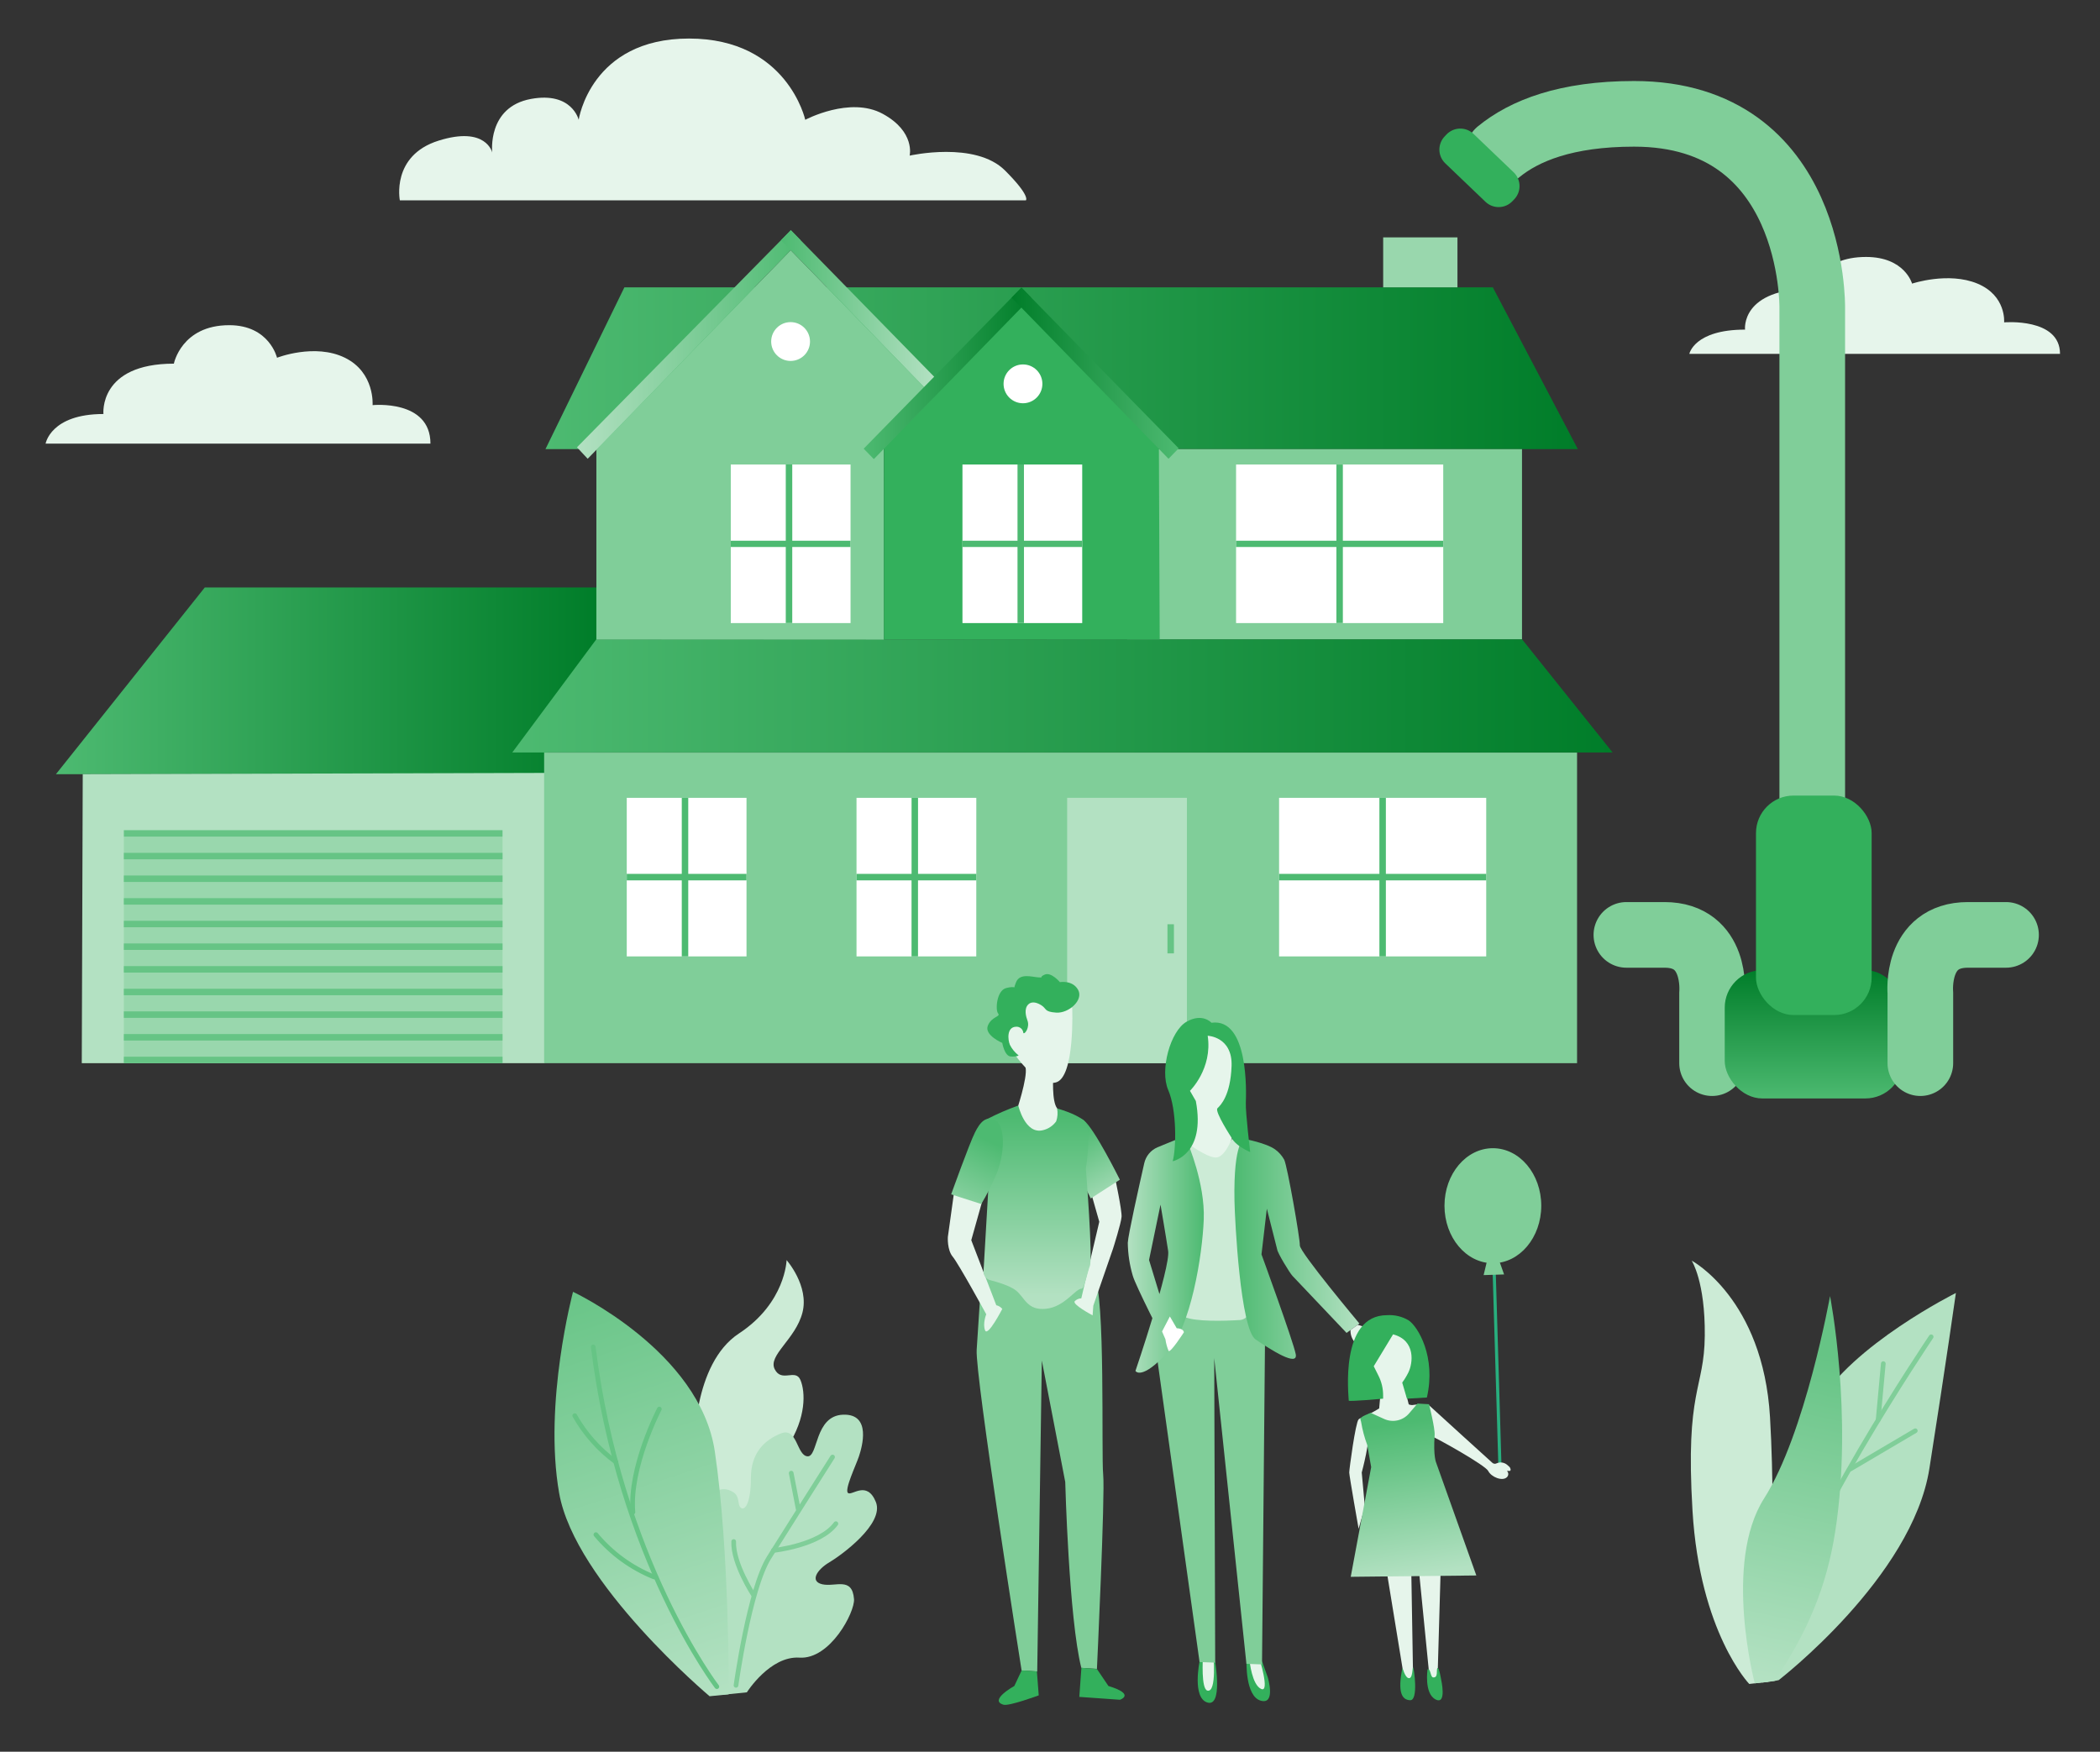 <?xml version="1.0" encoding="UTF-8" standalone="no"?>
<!-- Created with Keyshape -->
<svg xmlns="http://www.w3.org/2000/svg" viewBox="0 0 671.79 560.46">
    <rect x="0" y="0" width="671.79" height="560.46" fill="#333333" stroke="none"/>
    <defs>
        <linearGradient id="Gradient-0" x1="563.49" y1="536.54" x2="585.56" y2="433.74" gradientUnits="userSpaceOnUse">
            <stop offset="0" stop-color="#b3e1c2"/>
            <stop offset="1" stop-color="#66c485"/>
        </linearGradient>
        <linearGradient id="Gradient-1" x1="227.65" y1="542.92" x2="183.24" y2="408.44" gradientUnits="userSpaceOnUse">
            <stop offset="0" stop-color="#b3e1c2"/>
            <stop offset="1" stop-color="#66c485"/>
        </linearGradient>
        <linearGradient id="Gradient-2" x1="28.5" y1="41.67" x2="28.5" y2="-0.2" gradientUnits="userSpaceOnUse">
            <stop offset="0" stop-color="#4dba71"/>
            <stop offset="1" stop-color="#007d29"/>
        </linearGradient>
        <linearGradient id="Gradient-3" x1="17.88" y1="217.83" x2="191.08" y2="217.83" gradientUnits="userSpaceOnUse">
            <stop offset="0" stop-color="#4dba71"/>
            <stop offset="1" stop-color="#007d29"/>
        </linearGradient>
        <linearGradient id="Gradient-4" x1="163.87" y1="222.64" x2="515.89" y2="222.64" gradientUnits="userSpaceOnUse">
            <stop offset="0" stop-color="#4dba71"/>
            <stop offset="1" stop-color="#007d29"/>
        </linearGradient>
        <linearGradient id="Gradient-5" x1="174.49" y1="117.82" x2="504.76" y2="117.82" gradientUnits="userSpaceOnUse">
            <stop offset="0" stop-color="#4dba71"/>
            <stop offset="1" stop-color="#007d29"/>
        </linearGradient>
        <linearGradient id="Gradient-6" x1="276.29" y1="119.45" x2="329.86" y2="119.45" gradientUnits="userSpaceOnUse">
            <stop offset="0" stop-color="#4dba71"/>
            <stop offset="1" stop-color="#007d29"/>
        </linearGradient>
        <linearGradient id="Gradient-7" x1="323.62" y1="119.4" x2="377.06" y2="119.4" gradientUnits="userSpaceOnUse">
            <stop offset="0" stop-color="#007d29"/>
            <stop offset="1" stop-color="#4dba71"/>
        </linearGradient>
        <linearGradient id="Gradient-8" x1="184.57" y1="110.21" x2="256.09" y2="110.21" gradientUnits="userSpaceOnUse">
            <stop offset="0" stop-color="#b3e1c2"/>
            <stop offset="1" stop-color="#4dba71"/>
        </linearGradient>
        <linearGradient id="Gradient-9" x1="249.85" y1="98.75" x2="298.84" y2="98.75" gradientUnits="userSpaceOnUse">
            <stop offset="0" stop-color="#4dba71"/>
            <stop offset="1" stop-color="#b3e1c2"/>
        </linearGradient>
        <linearGradient id="Gradient-10" x1="356.85" y1="386.14" x2="343.62" y2="362.2" gradientUnits="userSpaceOnUse">
            <stop offset="0" stop-color="#b3e1c2"/>
            <stop offset="1" stop-color="#4dba71"/>
        </linearGradient>
        <linearGradient id="Gradient-11" x1="331.76" y1="414.55" x2="331.76" y2="357.14" gradientUnits="userSpaceOnUse">
            <stop offset="0" stop-color="#b3e1c2"/>
            <stop offset="1" stop-color="#4dba71"/>
        </linearGradient>
        <linearGradient id="Gradient-12" x1="301.01" y1="398.92" x2="317.06" y2="365.41" gradientUnits="userSpaceOnUse">
            <stop offset="0" stop-color="#b3e1c2"/>
            <stop offset="1" stop-color="#4dba71"/>
        </linearGradient>
        <linearGradient id="Gradient-13" x1="322.49" y1="418.69" x2="311.56" y2="350.23" gradientUnits="userSpaceOnUse">
            <stop offset="0" stop-color="#b3e1c2"/>
            <stop offset="1" stop-color="#4dba71"/>
        </linearGradient>
        <linearGradient id="Gradient-14" x1="359.22" y1="411.9" x2="348.52" y2="344.89" gradientUnits="userSpaceOnUse">
            <stop offset="0" stop-color="#b3e1c2"/>
            <stop offset="1" stop-color="#4dba71"/>
        </linearGradient>
        <linearGradient id="Gradient-15" x1="336.29" y1="415.56" x2="325.59" y2="348.55" gradientUnits="userSpaceOnUse">
            <stop offset="0" stop-color="#b3e1c2"/>
            <stop offset="1" stop-color="#4dba71"/>
        </linearGradient>
        <linearGradient id="Gradient-16" x1="360.8" y1="401.42" x2="385.14" y2="401.42" gradientUnits="userSpaceOnUse">
            <stop offset="0" stop-color="#b3e1c2"/>
            <stop offset="1" stop-color="#4dba71"/>
        </linearGradient>
        <linearGradient id="Gradient-17" x1="394.89" y1="399.58" x2="434.88" y2="399.58" gradientUnits="userSpaceOnUse">
            <stop offset="0" stop-color="#4dba71"/>
            <stop offset="1" stop-color="#b3e1c2"/>
        </linearGradient>
        <linearGradient id="Gradient-18" x1="452.13" y1="503.89" x2="445.15" y2="455.68" gradientUnits="userSpaceOnUse">
            <stop offset="0" stop-color="#b3e1c2"/>
            <stop offset="1" stop-color="#4dba71"/>
        </linearGradient>
        <linearGradient id="Gradient-19" x1="176.17" y1="197.08" x2="256.98" y2="197.08" gradientUnits="userSpaceOnUse">
            <stop offset="0" stop-color="#ff9632"/>
            <stop offset="1" stop-color="#ff7200"/>
        </linearGradient>
        <linearGradient id="Gradient-20" x1="173.419" y1="133.186" x2="173.419" y2="21.881" gradientUnits="userSpaceOnUse">
            <stop offset="0" stop-color="#ffffff"/>
            <stop offset="1" stop-color="#000000"/>
        </linearGradient>
        <linearGradient id="Gradient-21" x1="252.78" y1="77.03" x2="253.34" y2="108.94" gradientUnits="userSpaceOnUse">
            <stop offset="0" stop-color="#4dba71"/>
            <stop offset="1" stop-color="#b3e1c2"/>
        </linearGradient>
        <clipPath id="ClipPath-2">
            <path id="masking" fill="#fff" d="M-74.34,-7.33C-70.91,-7.33,-68.13,-10.11,-68.13,-13.54C-68.13,-16.97,-70.91,-19.75,-74.34,-19.75C-77.77,-19.75,-80.55,-16.97,-80.55,-13.54C-80.55,-10.11,-77.77,-7.33,-74.34,-7.33ZM0,6.21C3.43,6.21,6.21,3.43,6.21,0C6.21,-3.43,3.43,-6.21,0,-6.21C-3.43,-6.21,-6.21,-3.43,-6.21,0C-6.21,3.43,-3.43,6.21,0,6.21Z" fill-rule="evenodd" transform="translate(-180.89,-133.193) translate(327.25,122.81)"/>
        </clipPath>
        <clipPath id="ClipPath-1">
            <path id="masking-3" class="cls-18" d="M238.81,306L200.5,306L200.5,255.26L238.81,255.26ZM312.32,255.27L274,255.27L274,306L312.31,306ZM475.44,255.27L409.18,255.27L409.18,306L475.44,306ZM272.09,148.61L233.78,148.61L233.78,199.35L272.09,199.35ZM461.69,148.61L395.42,148.61L395.42,199.35L461.69,199.35ZM346.2,148.61L307.89,148.61L307.89,199.35L346.2,199.35Z" fill="#fff" transform="translate(-110.71,-211.226)"/>
        </clipPath>
        <mask id="Mask-1">
            <rect id="masking-4" width="257.35" height="267.482" fill="url(#Gradient-20)" stroke="none" transform="translate(56.255,82.068) translate(-128.675,-133.741)"/>
        </mask>
    </defs>
    <style>
@keyframes a0_t { 0% { transform: translate(0px,0px); animation-timing-function: cubic-bezier(0.42,0,0.58,1); } 50% { transform: translate(70px,0px); animation-timing-function: cubic-bezier(0.42,0,0.58,1); } 100% { transform: translate(0px,0px); } }
@keyframes a1_t { 0% { transform: translate(0px,0px); animation-timing-function: cubic-bezier(0.42,0,0.58,1); } 50% { transform: translate(-70px,0px); animation-timing-function: cubic-bezier(0.42,0,0.58,1); } 100% { transform: translate(0px,0px); } }
@keyframes a2_t { 0% { transform: translate(0px,0px); animation-timing-function: cubic-bezier(0.42,0,0.58,1); } 50% { transform: translate(-30px,0px); animation-timing-function: cubic-bezier(0.42,0,0.58,1); } 100% { transform: translate(0px,0px); } }
@keyframes a3_t { 0% { transform: translate(232.911px,541.459px) rotate(0deg) translate(-232.911px,-541.459px); animation-timing-function: cubic-bezier(0.42,0,0.58,1); } 30% { transform: translate(232.911px,541.459px) rotate(10deg) translate(-232.911px,-541.459px); animation-timing-function: cubic-bezier(0.42,0,0.58,1); } 70% { transform: translate(232.911px,541.459px) rotate(-10deg) translate(-232.911px,-541.459px); animation-timing-function: cubic-bezier(0.42,0,0.58,1); } 100% { transform: translate(232.911px,541.459px) rotate(0deg) translate(-232.911px,-541.459px); } }
@keyframes a4_t { 0% { transform: translate(564.764px,538.837px) rotate(0deg) translate(-564.764px,-538.837px); animation-timing-function: cubic-bezier(0.42,0,0.58,1); } 30% { transform: translate(564.764px,538.837px) rotate(10deg) translate(-564.764px,-538.837px); animation-timing-function: cubic-bezier(0.42,0,0.58,1); } 70% { transform: translate(564.764px,538.837px) rotate(-10deg) translate(-564.764px,-538.837px); animation-timing-function: cubic-bezier(0.42,0,0.58,1); } 100% { transform: translate(564.764px,538.837px) rotate(0deg) translate(-564.764px,-538.837px); } }
@keyframes a5_t { 0% { transform: translate(232.734px,537.997px) rotate(0deg) translate(-232.734px,-537.997px); animation-timing-function: cubic-bezier(0.42,0,0.58,1); } 20% { transform: translate(232.734px,537.997px) rotate(-5deg) translate(-232.734px,-537.997px); animation-timing-function: cubic-bezier(0.42,0,0.58,1); } 40% { transform: translate(232.734px,537.997px) rotate(5deg) translate(-232.734px,-537.997px); animation-timing-function: cubic-bezier(0.42,0,0.58,1); } 60% { transform: translate(232.734px,537.997px) rotate(-5deg) translate(-232.734px,-537.997px); animation-timing-function: cubic-bezier(0.42,0,0.58,1); } 80% { transform: translate(232.734px,537.997px) rotate(5deg) translate(-232.734px,-537.997px); animation-timing-function: cubic-bezier(0.42,0,0.58,1); } 100% { transform: translate(232.734px,537.997px) rotate(0deg) translate(-232.734px,-537.997px); } }
@keyframes a6_t { 0% { transform: translate(479.297px,48.223px); } 10% { transform: translate(479.297px,48.223px); animation-timing-function: cubic-bezier(0.378,0,0.704,0.392); } 12.5% { transform: translate(473.491px,51.759px); animation-timing-function: cubic-bezier(0.366,0.252,0.666,0.668); } 15% { transform: translate(460.193px,65.994px); animation-timing-function: cubic-bezier(0.299,0.467,0.619,0.854); } 17.5% { transform: translate(453.985px,84.393px); animation-timing-function: cubic-bezier(0.318,0.648,0.651,1); } 20% { transform: translate(453.887px,91.223px); } 100% { transform: translate(453.887px,91.223px); } }
@keyframes droplet_t { 0% { transform: rotate(0deg) translate(-459.213px,-70.181px); } 10% { transform: rotate(0deg) translate(-459.213px,-70.181px); animation-timing-function: cubic-bezier(0.42,0,0.58,1); } 20% { transform: rotate(-40deg) translate(-459.213px,-70.181px); } 100% { transform: rotate(-40deg) translate(-459.213px,-70.181px); } }
@keyframes a7_t { 0% { transform: translate(479.297px,48.223px); } 15% { transform: translate(479.297px,48.223px); animation-timing-function: cubic-bezier(0.378,0,0.704,0.392); } 17.5% { transform: translate(473.491px,51.759px); animation-timing-function: cubic-bezier(0.366,0.252,0.666,0.668); } 20% { transform: translate(460.193px,65.994px); animation-timing-function: cubic-bezier(0.299,0.467,0.619,0.854); } 22.5% { transform: translate(453.985px,84.393px); animation-timing-function: cubic-bezier(0.318,0.648,0.651,1); } 25% { transform: translate(453.887px,91.223px); } 100% { transform: translate(453.887px,91.223px); } }
@keyframes droplet-2_t { 0% { transform: rotate(0deg) translate(-459.213px,-70.181px); } 15% { transform: rotate(0deg) translate(-459.213px,-70.181px); animation-timing-function: cubic-bezier(0.42,0,0.58,1); } 25% { transform: rotate(-40deg) translate(-459.213px,-70.181px); } 100% { transform: rotate(-40deg) translate(-459.213px,-70.181px); } }
@keyframes a8_t { 0% { transform: translate(479.297px,48.223px); } 20% { transform: translate(479.297px,48.223px); animation-timing-function: cubic-bezier(0.378,0,0.704,0.392); } 22.5% { transform: translate(473.491px,51.759px); animation-timing-function: cubic-bezier(0.366,0.252,0.666,0.668); } 25% { transform: translate(460.193px,65.994px); animation-timing-function: cubic-bezier(0.299,0.467,0.619,0.854); } 27.5% { transform: translate(453.985px,84.393px); animation-timing-function: cubic-bezier(0.318,0.648,0.651,1); } 30% { transform: translate(453.887px,91.223px); } 100% { transform: translate(453.887px,91.223px); } }
@keyframes droplet-3_t { 0% { transform: rotate(0deg) translate(-459.213px,-70.181px); } 20% { transform: rotate(0deg) translate(-459.213px,-70.181px); animation-timing-function: cubic-bezier(0.42,0,0.58,1); } 30% { transform: rotate(-40deg) translate(-459.213px,-70.181px); } 100% { transform: rotate(-40deg) translate(-459.213px,-70.181px); } }
@keyframes a9_t { 0% { transform: translate(479.297px,48.223px); } 25% { transform: translate(479.297px,48.223px); animation-timing-function: cubic-bezier(0.378,0,0.704,0.392); } 27.5% { transform: translate(473.491px,51.759px); animation-timing-function: cubic-bezier(0.366,0.252,0.666,0.668); } 30% { transform: translate(460.193px,65.994px); animation-timing-function: cubic-bezier(0.299,0.467,0.619,0.854); } 32.5% { transform: translate(453.985px,84.393px); animation-timing-function: cubic-bezier(0.318,0.648,0.651,1); } 35% { transform: translate(453.887px,91.223px); } 100% { transform: translate(453.887px,91.223px); } }
@keyframes droplet-4_t { 0% { transform: rotate(0deg) translate(-459.213px,-70.181px); } 25% { transform: rotate(0deg) translate(-459.213px,-70.181px); animation-timing-function: cubic-bezier(0.42,0,0.58,1); } 35% { transform: rotate(-40deg) translate(-459.213px,-70.181px); } 100% { transform: rotate(-40deg) translate(-459.213px,-70.181px); } }
@keyframes a10_t { 0% { transform: translate(479.297px,48.223px); } 30% { transform: translate(479.297px,48.223px); animation-timing-function: cubic-bezier(0.378,0,0.704,0.392); } 32.5% { transform: translate(473.491px,51.759px); animation-timing-function: cubic-bezier(0.366,0.252,0.666,0.668); } 35% { transform: translate(460.193px,65.994px); animation-timing-function: cubic-bezier(0.299,0.467,0.619,0.854); } 37.5% { transform: translate(453.985px,84.393px); animation-timing-function: cubic-bezier(0.318,0.648,0.651,1); } 40% { transform: translate(453.887px,91.223px); } 100% { transform: translate(453.887px,91.223px); } }
@keyframes droplet-5_t { 0% { transform: rotate(0deg) translate(-459.213px,-70.181px); } 30% { transform: rotate(0deg) translate(-459.213px,-70.181px); animation-timing-function: cubic-bezier(0.42,0,0.58,1); } 40% { transform: rotate(-40deg) translate(-459.213px,-70.181px); } 100% { transform: rotate(-40deg) translate(-459.213px,-70.181px); } }
@keyframes a11_t { 0% { transform: translate(479.297px,48.223px); } 35% { transform: translate(479.297px,48.223px); animation-timing-function: cubic-bezier(0.378,0,0.704,0.392); } 37.5% { transform: translate(473.491px,51.759px); animation-timing-function: cubic-bezier(0.366,0.252,0.666,0.668); } 40% { transform: translate(460.193px,65.994px); animation-timing-function: cubic-bezier(0.299,0.467,0.619,0.854); } 42.5% { transform: translate(453.985px,84.393px); animation-timing-function: cubic-bezier(0.318,0.648,0.651,1); } 45% { transform: translate(453.887px,91.223px); } 100% { transform: translate(453.887px,91.223px); } }
@keyframes droplet-6_t { 0% { transform: rotate(0deg) translate(-459.213px,-70.181px); } 35% { transform: rotate(0deg) translate(-459.213px,-70.181px); animation-timing-function: cubic-bezier(0.42,0,0.58,1); } 45% { transform: rotate(-40deg) translate(-459.213px,-70.181px); } 100% { transform: rotate(-40deg) translate(-459.213px,-70.181px); } }
@keyframes a12_t { 0% { transform: translate(479.297px,48.223px); } 40% { transform: translate(479.297px,48.223px); animation-timing-function: cubic-bezier(0.378,0,0.704,0.392); } 42.5% { transform: translate(473.491px,51.759px); animation-timing-function: cubic-bezier(0.366,0.252,0.666,0.668); } 45% { transform: translate(460.193px,65.994px); animation-timing-function: cubic-bezier(0.299,0.467,0.619,0.854); } 47.5% { transform: translate(453.985px,84.393px); animation-timing-function: cubic-bezier(0.318,0.648,0.651,1); } 50% { transform: translate(453.887px,91.223px); } 100% { transform: translate(453.887px,91.223px); } }
@keyframes droplet-7_t { 0% { transform: rotate(0deg) translate(-459.213px,-70.181px); } 40% { transform: rotate(0deg) translate(-459.213px,-70.181px); animation-timing-function: cubic-bezier(0.42,0,0.58,1); } 50% { transform: rotate(-40deg) translate(-459.213px,-70.181px); } 100% { transform: rotate(-40deg) translate(-459.213px,-70.181px); } }
@keyframes a13_t { 0% { transform: translate(479.297px,48.223px); } 45% { transform: translate(479.297px,48.223px); animation-timing-function: cubic-bezier(0.378,0,0.704,0.392); } 47.5% { transform: translate(473.491px,51.759px); animation-timing-function: cubic-bezier(0.366,0.252,0.666,0.668); } 50% { transform: translate(460.193px,65.994px); animation-timing-function: cubic-bezier(0.299,0.467,0.619,0.854); } 52.5% { transform: translate(453.985px,84.393px); animation-timing-function: cubic-bezier(0.318,0.648,0.651,1); } 55% { transform: translate(453.887px,91.223px); } 100% { transform: translate(453.887px,91.223px); } }
@keyframes droplet-8_t { 0% { transform: rotate(0deg) translate(-459.213px,-70.181px); } 45% { transform: rotate(0deg) translate(-459.213px,-70.181px); animation-timing-function: cubic-bezier(0.42,0,0.58,1); } 55% { transform: rotate(-40deg) translate(-459.213px,-70.181px); } 100% { transform: rotate(-40deg) translate(-459.213px,-70.181px); } }
@keyframes a14_t { 0% { transform: translate(479.297px,48.223px); } 50% { transform: translate(479.297px,48.223px); animation-timing-function: cubic-bezier(0.378,0,0.704,0.392); } 52.5% { transform: translate(473.491px,51.759px); animation-timing-function: cubic-bezier(0.366,0.252,0.666,0.668); } 55% { transform: translate(460.193px,65.994px); animation-timing-function: cubic-bezier(0.299,0.467,0.619,0.854); } 57.5% { transform: translate(453.985px,84.393px); animation-timing-function: cubic-bezier(0.318,0.648,0.651,1); } 60% { transform: translate(453.887px,91.223px); } 100% { transform: translate(453.887px,91.223px); } }
@keyframes droplet-9_t { 0% { transform: rotate(0deg) translate(-459.213px,-70.181px); } 50% { transform: rotate(0deg) translate(-459.213px,-70.181px); animation-timing-function: cubic-bezier(0.42,0,0.58,1); } 60% { transform: rotate(-40deg) translate(-459.213px,-70.181px); } 100% { transform: rotate(-40deg) translate(-459.213px,-70.181px); } }
@keyframes a15_t { 0% { transform: translate(479.297px,48.223px); } 55% { transform: translate(479.297px,48.223px); animation-timing-function: cubic-bezier(0.378,0,0.704,0.392); } 57.5% { transform: translate(473.491px,51.759px); animation-timing-function: cubic-bezier(0.366,0.252,0.666,0.668); } 60% { transform: translate(460.193px,65.994px); animation-timing-function: cubic-bezier(0.299,0.467,0.619,0.854); } 62.5% { transform: translate(453.985px,84.393px); animation-timing-function: cubic-bezier(0.318,0.648,0.651,1); } 65% { transform: translate(453.887px,91.223px); } 100% { transform: translate(453.887px,91.223px); } }
@keyframes droplet-10_t { 0% { transform: rotate(0deg) translate(-459.213px,-70.181px); } 55% { transform: rotate(0deg) translate(-459.213px,-70.181px); animation-timing-function: cubic-bezier(0.42,0,0.58,1); } 65% { transform: rotate(-40deg) translate(-459.213px,-70.181px); } 100% { transform: rotate(-40deg) translate(-459.213px,-70.181px); } }
@keyframes knob_t { 0% { transform: translate(614.339px,340.246px) rotate(0deg) translate(-614.339px,-340.246px); animation-timing-function: cubic-bezier(0.42,0,0.58,1); } 10% { transform: translate(614.339px,340.246px) rotate(30deg) translate(-614.339px,-340.246px); } 55% { transform: translate(614.339px,340.246px) rotate(30deg) translate(-614.339px,-340.246px); animation-timing-function: cubic-bezier(0.42,0,0.58,1); } 65% { transform: translate(614.339px,340.246px) rotate(0deg) translate(-614.339px,-340.246px); } 100% { transform: translate(614.339px,340.246px) rotate(0deg) translate(-614.339px,-340.246px); } }
@keyframes water-3_t { 0% { transform: translate(-231.488px,-295.243px); } 60% { transform: translate(-231.488px,-295.243px); animation-timing-function: cubic-bezier(0.42,0,0.58,1); } 70% { transform: translate(-231.488px,-327.243px); } 100% { transform: translate(-231.488px,-327.243px); } }
@keyframes water-4_t { 0% { transform: translate(-77.113px,-306.761px); } 10% { transform: translate(-77.113px,-306.761px); animation-timing-function: cubic-bezier(0.42,0,0.58,1); } 25% { transform: translate(-107.113px,-315.28px); animation-timing-function: cubic-bezier(0.42,0,0.58,1); } 45% { transform: translate(-56.889px,-346.745px); animation-timing-function: cubic-bezier(0.42,0,0.58,1); } 65% { transform: translate(-77.113px,-361.955px); } 100% { transform: translate(-77.113px,-361.955px); } }
@keyframes water-2_t { 0% { transform: translate(-97.113px,-196.761px); } 10% { transform: translate(-97.113px,-196.761px); animation-timing-function: cubic-bezier(0.42,0,0.58,1); } 25% { transform: translate(-37.113px,-205.897px); animation-timing-function: cubic-bezier(0.42,0,0.58,1); } 45% { transform: translate(-170.148px,-239.642px); animation-timing-function: cubic-bezier(0.42,0,0.58,1); } 65% { transform: translate(-97.113px,-255.955px); } 100% { transform: translate(-97.113px,-255.955px); } }
@keyframes Man_o { 0% { opacity: 1; } 55% { opacity: 1; animation-timing-function: cubic-bezier(0.42,0,0.58,1); } 65% { opacity: 0; } 100% { opacity: 0; } }
@keyframes Man-stress_o { 0% { opacity: 0; } 55% { opacity: 0; animation-timing-function: cubic-bezier(0.42,0,0.58,1); } 65% { opacity: 1; } 100% { opacity: 1; } }
@keyframes Balloon_t { 0% { transform: translate(479.965px,469.784px) rotate(0deg) translate(-479.965px,-469.784px); animation-timing-function: cubic-bezier(0.42,0,0.58,1); } 20% { transform: translate(479.965px,469.784px) rotate(-10deg) translate(-479.965px,-469.784px); animation-timing-function: cubic-bezier(0.42,0,0.58,1); } 40% { transform: translate(479.965px,469.784px) rotate(10deg) translate(-479.965px,-469.784px); animation-timing-function: cubic-bezier(0.42,0,0.58,1); } 60% { transform: translate(479.965px,469.784px) rotate(-10deg) translate(-479.965px,-469.784px); animation-timing-function: cubic-bezier(0.42,0,0.58,1); } 80% { transform: translate(479.965px,469.784px) rotate(10deg) translate(-479.965px,-469.784px); animation-timing-function: cubic-bezier(0.42,0,0.58,1); } 100% { transform: translate(479.965px,469.784px) rotate(0deg) translate(-479.965px,-469.784px); } }
@keyframes Pricetag_t { 0% { transform: translate(-186.13px,-313.65px); } 65% { transform: translate(-186.13px,-313.65px); animation-timing-function: cubic-bezier(0.42,0,0.58,1); } 75% { transform: translate(-184.694px,-53.899px); } 100% { transform: translate(-184.694px,-53.899px); } }
@keyframes tag_t { 0% { transform: translate(218.059px,148.815px) rotate(0deg) translate(-218.059px,-148.815px); } 70% { transform: translate(218.059px,148.815px) rotate(0deg) translate(-218.059px,-148.815px); animation-timing-function: cubic-bezier(0.42,0,0.58,1); } 75% { transform: translate(218.059px,148.815px) rotate(-30deg) translate(-218.059px,-148.815px); animation-timing-function: cubic-bezier(0.42,0,0.58,1); } 80% { transform: translate(218.059px,148.815px) rotate(20deg) translate(-218.059px,-148.815px); animation-timing-function: cubic-bezier(0.42,0,0.58,1); } 85% { transform: translate(218.059px,148.815px) rotate(0deg) translate(-218.059px,-148.815px); } 100% { transform: translate(218.059px,148.815px) rotate(0deg) translate(-218.059px,-148.815px); } }
@keyframes a16_o { 0% { opacity: 0; } 74% { opacity: 0; } 75% { opacity: 1; } 100% { opacity: 1; } }
@keyframes a17_o { 0% { opacity: 0; } 5% { opacity: 0; animation-timing-function: cubic-bezier(0.42,0,0.58,1); } 10% { opacity: 1; animation-timing-function: cubic-bezier(0.42,0,0.58,1); } 65% { opacity: 1; animation-timing-function: cubic-bezier(0.42,0,0.58,1); } 70% { opacity: 0; } 100% { opacity: 0; } }
@keyframes a17_do { 0% { stroke-dashoffset: 0px; } 10% { stroke-dashoffset: 0px; animation-timing-function: cubic-bezier(0.42,0,0.58,1); } 65% { stroke-dashoffset: -280px; } 100% { stroke-dashoffset: -280px; } }
    </style>
    <g id="Clouds">
        <path class="cls-21" d="M14.59,141.93C14.59,141.93,16.19,132.46,33.09,132.46C33.09,132.46,31.48,116.35,55.62,116.35C55.62,116.35,58.04,104.04,73.33,104.04C86.2,104.04,88.62,114.46,88.62,114.46C88.62,114.46,100.69,109.72,110.34,114.46C119.99,119.2,119.19,129.62,119.19,129.62C119.19,129.62,137.7,127.72,137.7,141.93Z" fill="#e6f5eb" transform="translate(76.145,122.985) translate(-76.145,-122.985)" style="animation: 10s linear infinite both a0_t;"/>
        <path class="cls-21" d="M540.42,113.21C540.42,113.21,541.97,105.46,558.24,105.46C558.24,105.46,556.69,92.29,579.94,92.29C579.94,92.29,582.27,82.21,596.94,82.21C609.34,82.21,611.67,90.74,611.67,90.74C611.67,90.74,623.29,86.86,632.59,90.74C641.89,94.62,641.12,103.14,641.12,103.14C641.12,103.14,659,101.59,659,113.21Z" fill="#e6f5eb" transform="translate(599.71,97.71) translate(-599.71,-97.71)" style="animation: 10s linear infinite both a1_t;"/>
        <path class="cls-21" d="M127.91,64.09C127.91,64.09,125.05,49.79,140.3,45C155.55,40.21,157.47,48.81,157.47,48.81C157.47,48.81,155.74,34.24,169.87,31.65C183,29.25,185.12,38.33,185.12,38.33C185.12,38.33,188.94,12.33,220.41,12.33C251.88,12.33,257.6,38.33,257.6,38.33C257.6,38.33,271.9,30.7,282.39,36.42C292.88,42.14,291,49.79,291,49.79C291,49.79,312,45.02,321.52,54.56C329.75,62.79,328.19,64.09,328.19,64.09Z" fill="#e6f5eb" transform="translate(228.003,38.21) translate(-228.003,-38.21)" style="animation: 10s linear infinite both a2_t;"/>
    </g>
    <title>tiberiusf</title>
    <g id="Pflanzen">
        <path class="cls-1" d="M222.13,463.42C222.13,463.42,221.5,436.42,236.4,426.63C251.3,416.84,251.63,403.16,251.63,403.16C251.63,403.16,258.92,411.41,256.7,419.97C254.48,428.53,245.6,433.61,247.82,438.05C250.04,442.49,254.48,437.73,256.07,441.54C257.66,445.35,257.97,453.54,251.95,462.79C245.93,472.04,234.18,541.79,234.18,541.79L228.48,541.47Z" fill="#ccebd6"/>
        <g transform="translate(232.911,541.459) translate(-232.911,-541.459)" style="animation: 10s linear infinite both a3_t;">
            <path class="cls-2" d="M238.92,541.45C238.92,541.45,246.31,529.74,255.75,530.35C265.59,530.98,273.51,515.76,273.2,511.63C272.64,504.33,267.2,507.83,263.05,506.88C258.9,505.93,261.46,502.12,265.27,499.88C269.08,497.64,283.03,487.51,280.18,480.53C277.33,473.55,272.56,478.63,271.29,477.68C270.02,476.73,273.83,468.8,274.78,465.94C275.73,463.08,278.91,452.3,269.71,452.62C260.51,452.94,261.78,466.26,258.29,465.94C254.8,465.62,255.12,456.43,249.73,458.65C244.34,460.87,240.21,464.99,240.21,472.92C240.21,480.85,238.31,483.39,237.04,482.43C235.77,481.47,236.83,478.75,234.5,477.36C231.33,475.46,225.2,474.84,223.08,493.54C221.18,510.35,228.48,514.47,230.38,523.35C231.19,527.12,230.84,542.27,230.84,542.27Z" fill="#b3e1c2"/>
            <g>
                <path class="cls-3" d="M235.45,539.21C235.45,539.21,239.68,508.46,246.03,498.31C252.38,488.16,266.33,466.17,266.33,466.17" stroke="#80ce99" stroke-width="1.5px" stroke-linecap="round" stroke-miterlimit="10" fill="none"/>
                <path class="cls-3" d="M255.33,482.74L253.11,471.32" stroke="#80ce99" stroke-width="1.5px" stroke-linecap="round" stroke-miterlimit="10" fill="none"/>
                <path class="cls-3" d="M247.4,496.06C247.4,496.06,262.31,494.47,267.4,487.49" stroke="#80ce99" stroke-width="1.5px" stroke-linecap="round" stroke-miterlimit="10" fill="none"/>
                <path class="cls-3" d="M241.06,510.33C241.06,510.33,234.4,500.18,234.71,493.2" stroke="#80ce99" stroke-width="1.5px" stroke-linecap="round" stroke-miterlimit="10" fill="none"/>
            </g>
        </g>
        <path class="cls-1" d="M559.58,538.77C559.58,538.77,543.77,522.36,541.43,483.33C539.09,444.3,545.2,444.68,545.36,427.33C545.52,409.98,541.17,403.33,541.17,403.33C541.17,403.33,564.01,415.48,566.23,453.45C568.45,491.42,565.59,538.09,565.59,538.09Z" fill="#ccebd6"/>
        <g transform="translate(564.764,538.837) translate(-564.764,-538.837)" style="animation: 10s linear infinite both a4_t;">
            <path class="cls-2" d="M569,537.55C569,537.55,611.74,504.63,617.21,469.87C622.68,435.11,625.69,413.68,625.69,413.68C625.69,413.68,592.35,430.29,581.42,449.55C571.1,467.74,562.48,486.2,563.13,523.89L563.82,538.33C563.82,538.33,567.61,537.92,569,537.55Z" fill="#b3e1c2"/>
            <path class="cls-3" d="M617.78,427.7C617.78,427.7,573.36,493.48,569.93,519.45" stroke="#80ce99" stroke-width="1.5px" stroke-linecap="round" stroke-miterlimit="10" fill="none"/>
            <path class="cls-3" d="M612.7,457.76L591.89,470.03" stroke="#80ce99" stroke-width="1.5px" stroke-linecap="round" stroke-miterlimit="10" fill="none"/>
            <path class="cls-3" d="M600.81,454.36L602.47,436.28" stroke="#80ce99" stroke-width="1.5px" stroke-linecap="round" stroke-miterlimit="10" fill="none"/>
        </g>
        <path class="cls-4" d="M561.35,538.57C561.35,538.57,551.17,500.04,564.35,479.39C577.53,458.74,585.43,414.67,585.43,414.67C585.43,414.67,592.84,452.43,587.14,489.67C584.35,507.9,578.07,522.41,567.68,537.8Z" fill="url(#Gradient-0)"/>
        <g transform="translate(232.734,537.997) translate(-232.734,-537.997)" style="animation: 10s linear infinite both a5_t;">
            <path class="cls-5" d="M227,542.7C227,542.7,183.94,506.52,178.87,477.7C173.8,448.88,183.31,413.31,183.31,413.31C183.31,413.31,223.91,432.31,228.67,464.38C233.43,496.45,233.11,542.09,233.11,542.09Z" fill="url(#Gradient-1)"/>
            <g>
                <path class="cls-6" d="M229.32,539.63C229.32,539.63,198.24,499,189.78,430.94" stroke="#66c485" stroke-width="1.5px" stroke-linecap="round" stroke-miterlimit="10" fill="none"/>
                <path class="cls-6" d="M210.92,450.82C210.92,450.82,201.2,469.43,202.47,483.82" stroke="#66c485" stroke-width="1.5px" stroke-linecap="round" stroke-miterlimit="10" fill="none"/>
                <path class="cls-6" d="M190.63,491C191.87,492.489,193.2,493.9,194.614,495.225C196.028,496.549,197.522,497.785,199.089,498.926C200.655,500.066,202.291,501.108,203.986,502.047C205.681,502.985,207.432,503.818,209.23,504.54" stroke="#66c485" stroke-width="1.5px" stroke-linecap="round" stroke-miterlimit="10" fill="none"/>
                <path class="cls-6" d="M183.86,452.93C184.676,454.378,185.569,455.781,186.534,457.134C187.5,458.488,188.537,459.788,189.64,461.031C190.744,462.274,191.913,463.458,193.142,464.577C194.371,465.695,195.659,466.748,197,467.73" stroke="#66c485" stroke-width="1.5px" stroke-linecap="round" stroke-miterlimit="10" fill="none"/>
            </g>
        </g>
    </g>
    <g id="Water_Tab" data-name="Water Tab">
        <g transform="translate(479.297,48.223)" style="animation: 10s linear infinite both a6_t;">
            <path id="droplet" class="cls-19" d="M468.48,60.31C468.48,60.31,441.54,67.84,452.62,77.86C463.7,87.88,468.48,60.31,468.48,60.31Z" fill="#76c4ff" transform="translate(0,0) translate(-459.213,-70.181)" style="animation: 10s linear infinite both droplet_t;"/>
        </g>
        <g transform="translate(479.297,48.223)" style="animation: 10s linear infinite both a7_t;">
            <path id="droplet-2" class="cls-19" d="M468.48,60.31C468.48,60.31,441.54,67.84,452.62,77.86C463.7,87.88,468.48,60.31,468.48,60.31Z" fill="#76c4ff" transform="translate(0,0) translate(-459.213,-70.181)" style="animation: 10s linear infinite both droplet-2_t;"/>
        </g>
        <g transform="translate(479.297,48.223)" style="animation: 10s linear infinite both a8_t;">
            <path id="droplet-3" class="cls-19" d="M468.48,60.31C468.48,60.31,441.54,67.84,452.62,77.86C463.7,87.88,468.48,60.31,468.48,60.31Z" fill="#76c4ff" transform="translate(0,0) translate(-459.213,-70.181)" style="animation: 10s linear infinite both droplet-3_t;"/>
        </g>
        <g transform="translate(479.297,48.223)" style="animation: 10s linear infinite both a9_t;">
            <path id="droplet-4" class="cls-19" d="M468.48,60.31C468.48,60.31,441.54,67.84,452.62,77.86C463.7,87.88,468.48,60.31,468.48,60.31Z" fill="#76c4ff" transform="translate(0,0) translate(-459.213,-70.181)" style="animation: 10s linear infinite both droplet-4_t;"/>
        </g>
        <g transform="translate(479.297,48.223)" style="animation: 10s linear infinite both a10_t;">
            <path id="droplet-5" class="cls-19" d="M468.48,60.31C468.48,60.31,441.54,67.84,452.62,77.86C463.7,87.88,468.48,60.31,468.48,60.31Z" fill="#76c4ff" transform="translate(0,0) translate(-459.213,-70.181)" style="animation: 10s linear infinite both droplet-5_t;"/>
        </g>
        <g transform="translate(479.297,48.223)" style="animation: 10s linear infinite both a11_t;">
            <path id="droplet-6" class="cls-19" d="M468.48,60.31C468.48,60.31,441.54,67.84,452.62,77.86C463.7,87.88,468.48,60.31,468.48,60.31Z" fill="#76c4ff" transform="translate(0,0) translate(-459.213,-70.181)" style="animation: 10s linear infinite both droplet-6_t;"/>
        </g>
        <g transform="translate(479.297,48.223)" style="animation: 10s linear infinite both a12_t;">
            <path id="droplet-7" class="cls-19" d="M468.48,60.31C468.48,60.31,441.54,67.84,452.62,77.86C463.7,87.88,468.48,60.31,468.48,60.31Z" fill="#76c4ff" transform="translate(0,0) translate(-459.213,-70.181)" style="animation: 10s linear infinite both droplet-7_t;"/>
        </g>
        <g transform="translate(479.297,48.223)" style="animation: 10s linear infinite both a13_t;">
            <path id="droplet-8" class="cls-19" d="M468.48,60.31C468.48,60.31,441.54,67.84,452.62,77.86C463.7,87.88,468.48,60.31,468.48,60.31Z" fill="#76c4ff" transform="translate(0,0) translate(-459.213,-70.181)" style="animation: 10s linear infinite both droplet-8_t;"/>
        </g>
        <g transform="translate(479.297,48.223)" style="animation: 10s linear infinite both a14_t;">
            <path id="droplet-9" class="cls-19" d="M468.48,60.31C468.48,60.31,441.54,67.84,452.62,77.86C463.7,87.88,468.48,60.31,468.48,60.31Z" fill="#76c4ff" transform="translate(0,0) translate(-459.213,-70.181)" style="animation: 10s linear infinite both droplet-9_t;"/>
        </g>
        <g transform="translate(479.297,48.223)" style="animation: 10s linear infinite both a15_t;">
            <path id="droplet-10" class="cls-19" d="M468.48,60.31C468.48,60.31,441.54,67.84,452.62,77.86C463.7,87.88,468.48,60.31,468.48,60.31Z" fill="#76c4ff" transform="translate(0,0) translate(-459.213,-70.181)" style="animation: 10s linear infinite both droplet-10_t;"/>
        </g>
        <g id="Ebene">
            <path class="cls-29" d="M547.69,340.15L547.69,317.61C547.69,317.61,549.39,299.11,532.47,299.11L520.28,299.11" stroke-linejoin="round" stroke="#80ce99" stroke-width="21px" stroke-linecap="round" fill="none"/>
            <path class="cls-29" d="M579.74,290.9L579.74,98.42C579.74,98.42,580.74,36.42,522.74,36.42C500.99,36.42,487.61,41.83,479.38,48.59" stroke-linejoin="round" stroke="#80ce99" stroke-width="21px" stroke-linecap="round" fill="none"/>
            <rect class="cls-30" width="57" height="41.04" rx="12" fill="url(#Gradient-2)" transform="translate(0,0) translate(551.74,310.4)"/>
            <rect class="cls-13" width="37" height="70.22" rx="12" fill="#33b05c" transform="translate(0,0) translate(561.74,254.54)"/>
            <path class="cls-13" d="M475.27,64.63L462.27,52.19C461.703,51.63,461.251,50.964,460.94,50.23C460.629,49.496,460.465,48.709,460.457,47.911C460.45,47.114,460.599,46.324,460.896,45.584C461.194,44.844,461.633,44.17,462.19,43.6L462.7,43.06C463.246,42.479,463.9,42.01,464.627,41.681C465.353,41.352,466.136,41.168,466.933,41.14C467.73,41.112,468.525,41.241,469.272,41.519C470.019,41.797,470.705,42.218,471.29,42.76L484.29,55.2C484.857,55.761,485.308,56.428,485.618,57.163C485.928,57.898,486.092,58.686,486.099,59.483C486.107,60.281,485.958,61.072,485.661,61.813C485.365,62.553,484.926,63.228,484.37,63.8L483.86,64.33C483.315,64.912,482.661,65.382,481.934,65.712C481.208,66.042,480.424,66.226,479.627,66.254C478.83,66.282,478.035,66.153,477.287,65.874C476.54,65.596,475.854,65.173,475.27,64.63Z" fill="#33b05c"/>
            <path id="knob" class="cls-29" d="M614.32,340.15L614.32,317.61C614.32,317.61,612.62,299.11,629.54,299.11L641.73,299.11" stroke-linejoin="round" stroke="#80ce99" stroke-width="21px" stroke-linecap="round" fill="none" transform="translate(614.339,340.246) translate(-614.339,-340.246)" style="animation: 10s linear infinite both knob_t;"/>
        </g>
    </g>
    <g id="House">
        <g id="Ebene_10" data-name="Ebene 10">
            <path class="cls-7" d="M175.1,247.71L17.88,247.71L65.51,187.96L191.08,187.96L191.08,234.55L175.25,234.55L175.1,247.71Z" fill="url(#Gradient-3)"/>
            <path class="cls-2" d="M26.47,247.7L174.22,247.29L174.22,340.15L26.16,340.15L26.47,247.7Z" fill="#b3e1c2"/>
            <rect class="cls-8" width="121.14" height="72.47" fill="#99d7ad" transform="translate(0,0) translate(39.62,267.68)"/>
            <g>
                <rect class="cls-9" width="2.07" height="121.14" fill="#66c485" transform="translate(374.08,173.7) rotate(90) translate(99.16,213.32)"/>
                <rect class="cls-9" width="2.07" height="121.14" fill="#66c485" transform="translate(366.84,166.45) rotate(90) translate(99.16,206.08)"/>
                <rect class="cls-9" width="2.07" height="121.14" fill="#66c485" transform="translate(381.33,180.95) rotate(90) translate(99.16,220.57)"/>
                <rect class="cls-9" width="2.07" height="121.14" fill="#66c485" transform="translate(388.58,188.2) rotate(90) translate(99.16,227.82)"/>
                <rect class="cls-9" width="2.07" height="121.14" fill="#66c485" transform="translate(395.83,195.44) rotate(90) translate(99.16,235.07)"/>
                <rect class="cls-9" width="2.07" height="121.14" fill="#66c485" transform="translate(403.07,202.69) rotate(90) translate(99.16,242.31)"/>
                <rect class="cls-9" width="2.07" height="121.14" fill="#66c485" transform="translate(410.32,209.94) rotate(90) translate(99.16,249.56)"/>
                <rect class="cls-9" width="2.07" height="121.14" fill="#66c485" transform="translate(417.57,217.19) rotate(90) translate(99.16,256.81)"/>
                <rect class="cls-9" width="2.07" height="121.14" fill="#66c485" transform="translate(424.82,224.43) rotate(90) translate(99.16,264.06)"/>
                <rect class="cls-9" width="2.07" height="121.14" fill="#66c485" transform="translate(432.06,231.68) rotate(90) translate(99.16,271.3)"/>
                <rect class="cls-9" width="2.07" height="121.14" fill="#66c485" transform="translate(439.31,238.93) rotate(90) translate(99.16,278.55)"/>
            </g>
        </g>
        <g id="Dach">
            <path class="cls-10" d="M515.88,240.76L486.89,204.52L190.78,204.52L163.87,240.76L515.88,240.76Z" fill="url(#Gradient-4)"/>
            <path class="cls-11" d="M504.76,143.7L477.56,91.94L199.74,91.94L174.49,143.7L504.76,143.7Z" fill="url(#Gradient-5)"/>
        </g>
        <g id="Ebene_6" data-name="Ebene 6">
            <rect class="cls-12" width="330.43" height="99.37" fill="#80ce99" transform="translate(0,0) translate(174.07,240.79)"/>
            <rect class="cls-2" width="38.31" height="84.9" fill="#b3e1c2" transform="translate(0,0) translate(341.38,255.26)"/>
            <rect class="cls-9" width="2.07" height="9.32" fill="#66c485" transform="translate(0,0) translate(373.47,295.71)"/>
            <path class="cls-12" d="M190.78,204.58L190.78,143.92L252.95,80.04L298.74,127.08L282.69,143.45L282.74,204.63L190.78,204.58" fill="#80ce99"/>
            <rect class="cls-12" width="126.31" height="60.82" fill="#80ce99" transform="translate(0,0) translate(360.58,143.7)"/>
            <rect class="cls-8" width="23.76" height="15.98" fill="#99d7ad" transform="translate(0,0) translate(442.48,75.95)"/>
        </g>
        <path class="cls-13" d="M370.99,204.58L370.73,143.44L327.76,97.36L282.73,143.44L282.73,204.52" fill="#33b05c"/>
        <path class="cls-14" d="M279.54,146.89L329.86,95.19L326.76,92.01L276.29,143.55L279.54,146.89Z" fill="url(#Gradient-6)"/>
        <path class="cls-15" d="M373.81,146.78L323.62,95.22L326.76,92.01L377.06,143.44L373.81,146.78Z" fill="url(#Gradient-7)"/>
        <path class="cls-16" d="M188,146.78L256.09,76.83L252.99,73.65L184.57,143.11L188,146.78Z" fill="url(#Gradient-8)"/>
        <path class="cls-17" d="M295.59,123.84L249.85,76.86L252.99,73.65L298.84,120.53L295.59,123.84Z" fill="url(#Gradient-9)"/>
        <g id="Runde_Fenster" data-name="Runde Fenster">
            <path id="masking-2" fill="#fff" d="M-74.34,-7.33C-70.91,-7.33,-68.13,-10.11,-68.13,-13.54C-68.13,-16.97,-70.91,-19.75,-74.34,-19.75C-77.77,-19.75,-80.55,-16.97,-80.55,-13.54C-80.55,-10.11,-77.77,-7.33,-74.34,-7.33ZM0,6.21C3.43,6.21,6.21,3.43,6.21,0C6.21,-3.43,3.43,-6.21,0,-6.21C-3.43,-6.21,-6.21,-3.43,-6.21,0C-6.21,3.43,-3.43,6.21,0,6.21Z" fill-rule="evenodd" transform="translate(0,0) translate(327.25,122.81)"/>
            <g clip-path="url(#ClipPath-2)" transform="translate(309.127,147.464) translate(-128.237,-14.271)">
                <path id="water-3" class="cls-19" d="M487.962,295.551C487.671,295.492,487.379,295.44,487.086,295.399C486.791,295.356,486.497,295.322,486.201,295.297C485.906,295.272,485.61,295.256,485.313,295.248C485.017,295.241,484.721,295.242,484.424,295.252C480.124,295.252,480.124,297.312,475.818,297.312C471.513,297.312,471.519,295.252,467.219,295.252C462.918,295.252,462.913,297.312,458.613,297.312C454.313,297.312,454.313,295.252,450.013,295.252C445.714,295.252,445.714,297.312,441.413,297.312C437.113,297.312,437.113,295.252,432.813,295.252C428.513,295.252,428.513,297.312,424.213,297.312C419.913,297.312,419.913,295.252,415.612,295.252C411.313,295.252,411.313,297.312,407.012,297.312C402.713,297.312,402.713,295.252,398.413,295.252C394.112,295.252,394.112,297.312,389.813,297.312C385.512,297.312,385.512,295.252,381.213,295.252C376.912,295.252,376.912,297.312,372.612,297.312C368.312,297.312,368.312,295.252,364.012,295.252C359.713,295.252,359.713,297.312,355.412,297.312C351.112,297.312,351.112,295.252,346.812,295.252C342.512,295.252,342.512,297.312,338.212,297.312C333.912,297.312,333.912,295.252,329.611,295.252C325.312,295.252,325.312,297.312,321.011,297.312C316.712,297.312,316.712,295.252,312.416,295.252C308.122,295.252,308.111,297.312,303.812,297.312C299.511,297.312,299.517,295.252,295.217,295.252C290.916,295.252,290.916,297.312,286.617,297.312C282.316,297.312,282.316,295.252,278.017,295.252C273.716,295.252,273.716,297.312,269.416,297.312C265.116,297.312,265.116,295.252,260.821,295.252C256.526,295.252,256.521,297.312,252.221,297.312C247.921,297.312,247.921,295.252,243.621,295.252C239.321,295.252,239.321,297.312,235.021,297.312C234.712,297.314,234.404,297.295,234.098,297.256C233.792,297.217,233.49,297.157,233.191,297.077C232.893,296.998,232.601,296.899,232.316,296.781C232.031,296.662,231.755,296.525,231.488,296.37L231.488,323.785L487.947,323.785Z" fill="#76c4ff" transform="translate(128.237,27.712) translate(-359.725,-322.955)" style="animation: 10s linear infinite both water-3_t;"/>
            </g>
        </g>
        <path class="cls-18" d="M238.81,306L200.5,306L200.5,255.26L238.81,255.26ZM312.32,255.27L274,255.27L274,306L312.31,306ZM475.44,255.27L409.18,255.27L409.18,306L475.44,306ZM272.09,148.61L233.78,148.61L233.78,199.35L272.09,199.35ZM461.69,148.61L395.42,148.61L395.42,199.35L461.69,199.35ZM346.2,148.61L307.89,148.61L307.89,199.35L346.2,199.35Z" fill="#fff"/>
        <g id="water" clip-path="url(#ClipPath-1)" transform="translate(359.725,294.849) translate(-249.015,-83.623)">
            <path id="water-4" class="cls-19" d="M608.74,295.84C608.176,295.725,607.608,295.626,607.038,295.544C606.468,295.462,605.896,295.396,605.322,295.348C604.748,295.299,604.173,295.268,603.597,295.253C603.022,295.239,602.446,295.241,601.87,295.26C593.52,295.26,593.52,299.26,585.16,299.26C576.8,299.26,576.81,295.26,568.46,295.26C560.11,295.26,560.1,299.26,551.75,299.26C543.4,299.26,543.4,295.26,535.05,295.26C526.7,295.26,526.7,299.26,518.35,299.26C510,299.26,510,295.26,501.65,295.26C493.3,295.26,493.3,299.26,484.95,299.26C476.6,299.26,476.6,295.26,468.25,295.26C459.9,295.26,459.9,299.26,451.55,299.26C443.2,299.26,443.2,295.26,434.85,295.26C426.5,295.26,426.5,299.26,418.15,299.26C409.8,299.26,409.8,295.26,401.45,295.26C393.1,295.26,393.1,299.26,384.75,299.26C376.4,299.26,376.4,295.26,368.05,295.26C359.7,295.26,359.7,299.26,351.35,299.26C343,299.26,343,295.26,334.65,295.26C326.3,295.26,326.3,299.26,317.95,299.26C309.6,299.26,309.6,295.26,301.25,295.26C292.9,295.26,292.9,299.26,284.55,299.26C276.2,299.26,276.2,295.26,267.86,295.26C259.52,295.26,259.5,299.26,251.15,299.26C242.8,299.26,242.81,295.26,234.46,295.26C226.11,295.26,226.11,299.26,217.76,299.26C209.41,299.26,209.41,295.26,201.06,295.26C192.71,295.26,192.71,299.26,184.36,299.26C176.01,299.26,176.01,295.26,167.67,295.26C159.33,295.26,159.32,299.26,150.97,299.26C142.62,299.26,142.62,295.26,134.27,295.26C125.92,295.26,125.92,299.26,117.57,299.26C116.971,299.263,116.373,299.227,115.778,299.151C115.184,299.075,114.596,298.959,114.017,298.805C113.439,298.65,112.871,298.458,112.318,298.228C111.765,297.998,111.228,297.731,110.71,297.43L110.71,350.666L608.71,350.666Z" fill="#76c4ff" transform="translate(282.612,16.194) translate(-359.725,-322.955)" style="animation: 10s linear infinite both water-4_t;"/>
            <path id="water-2" class="cls-19" d="M608.74,295.84C608.176,295.725,607.608,295.626,607.038,295.544C606.468,295.462,605.896,295.396,605.322,295.348C604.748,295.299,604.173,295.268,603.597,295.253C603.022,295.239,602.446,295.241,601.87,295.26C593.52,295.26,593.52,299.26,585.16,299.26C576.8,299.26,576.81,295.26,568.46,295.26C560.11,295.26,560.1,299.26,551.75,299.26C543.4,299.26,543.4,295.26,535.05,295.26C526.7,295.26,526.7,299.26,518.35,299.26C510,299.26,510,295.26,501.65,295.26C493.3,295.26,493.3,299.26,484.95,299.26C476.6,299.26,476.6,295.26,468.25,295.26C459.9,295.26,459.9,299.26,451.55,299.26C443.2,299.26,443.2,295.26,434.85,295.26C426.5,295.26,426.5,299.26,418.15,299.26C409.8,299.26,409.8,295.26,401.45,295.26C393.1,295.26,393.1,299.26,384.75,299.26C376.4,299.26,376.4,295.26,368.05,295.26C359.7,295.26,359.7,299.26,351.35,299.26C343,299.26,343,295.26,334.65,295.26C326.3,295.26,326.3,299.26,317.95,299.26C309.6,299.26,309.6,295.26,301.25,295.26C292.9,295.26,292.9,299.26,284.55,299.26C276.2,299.26,276.2,295.26,267.86,295.26C259.52,295.26,259.5,299.26,251.15,299.26C242.8,299.26,242.81,295.26,234.46,295.26C226.11,295.26,226.11,299.26,217.76,299.26C209.41,299.26,209.41,295.26,201.06,295.26C192.71,295.26,192.71,299.26,184.36,299.26C176.01,299.26,176.01,295.26,167.67,295.26C159.33,295.26,159.32,299.26,150.97,299.26C142.62,299.26,142.62,295.26,134.27,295.26C125.92,295.26,125.92,299.26,117.57,299.26C116.971,299.263,116.373,299.227,115.778,299.151C115.184,299.075,114.596,298.959,114.017,298.805C113.439,298.65,112.871,298.458,112.318,298.228C111.765,297.998,111.228,297.731,110.71,297.43L110.71,350.666L608.71,350.666Z" fill="#76c4ff" transform="translate(262.612,126.194) translate(-359.725,-322.955)" style="animation: 10s linear infinite both water-2_t;"/>
        </g>
        <path class="cls-20" d="M220.17,279.59L238.81,279.59L238.81,281.66L220.17,281.66L220.17,306L218.1,306L218.1,281.66L200.5,281.66L200.5,279.59L218.1,279.59L218.1,255.26L220.17,255.26ZM293.68,255.26L291.61,255.26L291.61,279.59L274,279.59L274,281.66L291.6,281.66L291.6,306L293.67,306L293.67,281.66L312.31,281.66L312.31,279.59L293.68,279.59ZM475.44,279.59L443.34,279.59L443.34,255.26L441.27,255.26L441.27,279.59L409.18,279.59L409.18,281.66L441.27,281.66L441.27,306L443.34,306L443.34,281.66L475.44,281.66ZM253.44,148.59L251.37,148.59L251.37,173L233.77,173L233.77,175L251.37,175L251.37,199.33L253.44,199.33L253.44,175L272.08,175L272.08,173L253.45,173ZM427.51,199.33L429.58,199.33L429.58,175L461.68,175L461.68,173L429.58,173L429.58,148.61L427.51,148.61L427.51,173L395.41,173L395.41,175L427.51,175ZM327.56,148.59L325.5,148.59L325.5,173L307.89,173L307.89,175L325.5,175L325.5,199.33L327.57,199.33L327.57,175L346.2,175L346.2,173L327.57,173Z" fill="#4dba71"/>
    </g>
    <g id="Man" opacity="1" style="animation: 10s linear infinite both Man_o;">
        <g>
            <path class="cls-12" d="M314,408L312.44,431.86C311.91,440.13,326.81,534.46,326.81,534.46L331.81,534.78L333.28,435.29L340.77,474.15C340.77,474.15,341.93,517.8,345.91,533.62L350.91,533.94C350.91,533.94,353.55,478.09,352.91,471.83C352.27,465.57,353.69,413.78,350.03,408.36C346.37,402.94,314,408,314,408L314,408" fill="#80ce99"/>
            <path class="cls-13" d="M345.94,533.61L345.27,542.91L358.27,543.83C358.27,543.83,363.41,542.12,354.58,539.42L350.92,534Z" fill="#33b05c"/>
            <path class="cls-13" d="M331.7,534.74L332.29,542.42C332.29,542.42,322.87,545.91,321.05,545.42C316.14,544.03,324.48,539.42,324.48,539.42L326.84,534.42Z" fill="#33b05c"/>
            <path class="cls-21" d="M325.08,355.79C325.08,355.79,328.8,344.79,328.08,341.55C327.36,338.31,336.95,344.17,336.95,344.17C336.95,344.17,336.37,352.44,338.21,354.64C340.05,356.84,336.34,366.96,332.49,364.64C328.64,362.32,325.08,355.79,325.08,355.79Z" fill="#e6f5eb"/>
            <path class="cls-21" d="M305.22,381.36L303.22,395.74C303.22,395.74,302.93,399.87,304.78,402.08C306.63,404.29,315.5,420.49,315.5,420.49C315.5,420.49,314.28,423.49,315.13,425.65C315.98,427.81,320.63,418.78,320.63,418.78C320.509,418.632,320.376,418.494,320.231,418.368C320.087,418.242,319.933,418.128,319.77,418.028C319.607,417.928,319.435,417.841,319.258,417.769C319.08,417.698,318.897,417.641,318.71,417.6L310.71,396.79L314.71,382.55Z" fill="#e6f5eb"/>
            <path class="cls-21" d="M349.25,382.41L351.66,390.89L345.91,415.39C345.718,415.396,345.526,415.419,345.338,415.461C345.15,415.502,344.967,415.562,344.79,415.638C344.613,415.714,344.444,415.806,344.285,415.914C344.125,416.022,343.976,416.144,343.84,416.28C342.77,417.28,349.53,420.84,349.53,420.84L349.75,417.74L356.06,399.5C356.06,399.5,358.64,391.38,358.79,389.32C358.94,387.26,356.68,376.71,356.68,376.71Z" fill="#e6f5eb"/>
            <path class="cls-22" d="M348.93,383.44L358.24,377.44C358.24,377.44,350.07,360.96,346.7,358.44C343.33,355.92,339.06,360.44,341.38,366.74C343.7,373.04,348.93,383.44,348.93,383.44Z" fill="url(#Gradient-10)"/>
            <path class="cls-23" d="M325.75,353.71C324.902,354.012,324.06,354.328,323.223,354.658C322.386,354.988,321.554,355.332,320.729,355.69C319.903,356.048,319.083,356.419,318.27,356.804C317.457,357.189,316.65,357.588,315.85,358C312.71,359.86,316.43,375.88,316.43,375.88L314.65,406.39C314.595,406.727,314.602,407.072,314.671,407.406C314.739,407.741,314.868,408.061,315.051,408.349C315.234,408.638,315.467,408.891,315.74,409.096C316.014,409.301,316.322,409.455,316.65,409.55C319.22,410.21,323.16,411.4,325,412.87C327.85,415.14,328.55,419.35,334.61,418.74C340.67,418.13,344.1,412.15,346.1,412.29C346.84,412.29,348.1,406.29,348.6,405.2C349.7,403.07,347.37,373.91,347.37,373.91C347.37,373.91,349.51,360.7,346.67,358.43C343.83,356.16,338.16,354.64,338.16,354.64C338.228,354.983,338.274,355.329,338.296,355.678C338.318,356.026,338.317,356.376,338.293,356.724C338.268,357.073,338.22,357.419,338.15,357.761C338.079,358.103,337.986,358.44,337.87,358.77C337.619,359.121,337.336,359.449,337.026,359.749C336.716,360.05,336.38,360.322,336.021,360.562C335.662,360.802,335.283,361.01,334.887,361.182C334.491,361.355,334.08,361.491,333.66,361.59C327.91,363.08,325.75,353.71,325.75,353.71Z" fill="url(#Gradient-11)"/>
            <g>
                <path class="cls-21" d="M324.41,337.06C324.41,337.06,331.65,347.95,337.79,346.31C343.93,344.67,343,322.38,343,322.38L330.9,316.76L324.55,321.5L320.05,328.44Z" fill="#e6f5eb"/>
                <path class="cls-13" d="M344.9,316.72C343.13,313.48,339.06,314.23,339.06,314.23C339.06,314.23,336.29,310.92,334.22,311.81C332.15,312.7,334.15,312.81,332.16,312.7C330.17,312.59,326.24,311.24,325.03,314.27C323.82,317.3,324.88,316.33,324.88,316.33C324.88,316.33,324.95,315.33,321.88,316.12C318.81,316.91,318.37,323.12,319.29,324.24C320.21,325.36,317.23,325.13,316.01,328.16C314.79,331.19,320.63,333.68,320.63,333.68C320.63,333.68,321.33,337.88,323.33,338.02C325.33,338.16,325.86,337.68,325.86,337.68C325.574,337.457,325.301,337.219,325.04,336.967C324.779,336.715,324.532,336.45,324.3,336.172C324.067,335.894,323.849,335.604,323.647,335.303C323.445,335.002,323.259,334.691,323.09,334.37C322.36,332.65,322.03,328.59,325.02,328.5C325.306,328.474,325.595,328.505,325.869,328.592C326.143,328.679,326.396,328.82,326.615,329.006C326.834,329.192,327.014,329.421,327.143,329.677C327.273,329.934,327.35,330.213,327.37,330.5C327.8,331.05,329.53,328.69,328.66,326.44C328.29,325.44,327.42,322.72,329.03,321.28C329.78,320.6,331.1,320.39,333.03,321.56C334.96,322.73,333.88,323.7,337.87,323.98C341.86,324.26,346.68,320,344.9,316.72Z" fill="#33b05c"/>
            </g>
            <path class="cls-24" d="M304.28,382.12C304.28,382.12,310.11,365.84,311.89,362.32C313.57,358.99,315.45,356.78,318.54,358.57C321.63,360.36,321.54,369.45,318.54,376.12C318.209,376.905,317.864,377.684,317.505,378.457C317.145,379.229,316.772,379.995,316.385,380.754C315.998,381.513,315.597,382.265,315.183,383.01C314.769,383.754,314.341,384.491,313.9,385.22Z" fill="url(#Gradient-12)"/>
        </g>
    </g>
    <g id="Man-stress" opacity="0" style="animation: 10s linear infinite both Man-stress_o;">
        <path class="cls-12" d="M314,408L312.44,431.86C311.91,440.13,326.81,534.46,326.81,534.46L331.81,534.78L333.28,435.29L340.77,474.15C340.77,474.15,341.93,517.8,345.91,533.62L350.91,533.94C350.91,533.94,353.55,478.09,352.91,471.83C352.27,465.57,353.69,413.78,350.03,408.36C346.37,402.94,314,408,314,408L314,408" fill="#80ce99"/>
        <path class="cls-13" d="M345.94,533.61L345.27,542.91L358.27,543.83C358.27,543.83,363.41,542.12,354.58,539.42L350.92,534Z" fill="#33b05c"/>
        <path class="cls-13" d="M331.7,534.74L332.29,542.42C332.29,542.42,322.87,545.91,321.05,545.42C316.14,544.03,324.48,539.42,324.48,539.42L326.84,534.42Z" fill="#33b05c"/>
        <path class="cls-21" d="M325.08,355.79C325.08,355.79,328.8,344.79,328.08,341.55C327.36,338.31,336.95,344.17,336.95,344.17C336.95,344.17,336.37,352.44,338.21,354.64C340.05,356.84,336.34,366.96,332.49,364.64C328.64,362.32,325.08,355.79,325.08,355.79Z" fill="#e6f5eb"/>
        <path class="cls-21" d="M312.55,351.25L299.49,344.77C299.49,344.77,317.67,328.86,320.01,327.31C322.35,325.76,321.78,320.84,323.01,320.42C323.409,320.27,323.801,320.104,324.186,319.922C324.572,319.74,324.949,319.542,325.318,319.329C325.688,319.117,326.048,318.889,326.399,318.647C326.749,318.406,327.09,318.15,327.42,317.88C329.77,315.51,320.83,314.71,317.42,315.63C315.99,316.01,314.95,322.74,313.76,323.09C312.57,323.44,298.02,333.09,292.08,335.76C285.46,338.76,283.49,345.66,288.28,350.82C293.07,355.98,303.17,360.54,303.17,360.54Z" fill="#e6f5eb"/>
        <path class="cls-31" d="M325.75,353.71L306.25,347.49L299.49,360C299.49,360,309.87,365.34,312.62,367.89C315.37,370.44,316.43,375.89,316.43,375.89Z" fill="url(#Gradient-13)"/>
        <path class="cls-32" d="M338.19,354.64C338.19,354.64,341.26,352.8,343.41,353.71L354.77,348.24L363,361.08C363,361.08,351.56,368.03,349.92,369.27C349.561,369.546,349.231,369.859,348.937,370.204C348.643,370.549,348.386,370.924,348.171,371.323C347.955,371.721,347.782,372.141,347.654,372.576C347.526,373.011,347.444,373.458,347.41,373.91Z" fill="url(#Gradient-14)"/>
        <path class="cls-33" d="M325.75,353.71C324.902,354.012,324.06,354.328,323.223,354.658C322.386,354.988,321.554,355.332,320.729,355.69C319.903,356.048,319.083,356.419,318.27,356.804C317.457,357.189,316.65,357.588,315.85,358C312.71,359.86,316.43,375.88,316.43,375.88L314.65,406.39C314.595,406.727,314.602,407.072,314.671,407.406C314.739,407.741,314.868,408.061,315.051,408.349C315.234,408.638,315.467,408.891,315.74,409.096C316.014,409.301,316.322,409.455,316.65,409.55C319.22,410.21,323.16,411.4,325,412.87C327.85,415.14,328.55,419.35,334.61,418.74C340.67,418.13,344.1,412.15,346.1,412.29C346.84,412.29,348.1,406.29,348.6,405.2C349.7,403.07,347.37,373.91,347.37,373.91C347.37,373.91,349.51,360.7,346.67,358.43C343.83,356.16,338.16,354.64,338.16,354.64C338.228,354.983,338.274,355.329,338.296,355.678C338.318,356.026,338.317,356.376,338.293,356.724C338.268,357.073,338.22,357.419,338.15,357.761C338.079,358.103,337.986,358.44,337.87,358.77C337.619,359.121,337.336,359.449,337.026,359.749C336.716,360.05,336.38,360.322,336.021,360.562C335.662,360.802,335.283,361.01,334.887,361.182C334.491,361.355,334.08,361.491,333.66,361.59C327.91,363.08,325.75,353.71,325.75,353.71Z" fill="url(#Gradient-15)"/>
        <g>
            <path class="cls-21" d="M324.41,337.06C324.41,337.06,331.65,347.95,337.79,346.31C343.93,344.67,343,322.38,343,322.38L330.9,316.76L324.55,321.5L320.05,328.44Z" fill="#e6f5eb"/>
            <path class="cls-13" d="M344.9,316.72C343.13,313.48,339.06,314.23,339.06,314.23C339.06,314.23,336.29,310.92,334.22,311.81C332.15,312.7,334.15,312.81,332.16,312.7C330.17,312.59,326.24,311.24,325.03,314.27C323.82,317.3,324.88,316.33,324.88,316.33C324.88,316.33,324.95,315.33,321.88,316.12C318.81,316.91,318.37,323.12,319.29,324.24C320.21,325.36,317.23,325.13,316.01,328.16C314.79,331.19,320.63,333.68,320.63,333.68C320.63,333.68,321.33,337.88,323.33,338.02C325.33,338.16,325.86,337.68,325.86,337.68C325.574,337.457,325.301,337.219,325.04,336.967C324.779,336.715,324.532,336.45,324.3,336.172C324.067,335.894,323.849,335.604,323.647,335.303C323.445,335.002,323.259,334.691,323.09,334.37C322.36,332.65,322.03,328.59,325.02,328.5C325.306,328.474,325.595,328.505,325.869,328.592C326.143,328.679,326.396,328.82,326.615,329.006C326.834,329.192,327.014,329.421,327.143,329.677C327.273,329.934,327.35,330.213,327.37,330.5C327.8,331.05,329.53,328.69,328.66,326.44C328.29,325.44,327.42,322.72,329.03,321.28C329.78,320.6,331.1,320.39,333.03,321.56C334.96,322.73,333.88,323.7,337.87,323.98C341.86,324.26,346.68,320,344.9,316.72Z" fill="#33b05c"/>
        </g>
        <path class="cls-21" d="M355.17,349.15L361.94,359.44C361.94,359.44,368.63,354.49,370.07,352.09C371.51,349.69,373.63,342.59,368.94,337.9C364.25,333.21,348.78,320.78,347.83,319.05C346.88,317.32,344.68,313.5,344.45,313.22C344.22,312.94,338.58,313.33,338.58,313.71C338.58,314.09,341.26,315.25,341.44,315.58C341.62,315.91,341.02,320.13,341.77,321.12C341.913,321.29,342.062,321.454,342.218,321.612C342.373,321.77,342.535,321.922,342.702,322.068C342.87,322.213,343.043,322.352,343.221,322.485C343.399,322.617,343.582,322.742,343.77,322.86L358.82,346.48Z" fill="#e6f5eb"/>
    </g>
    <g id="Woman">
        <g id="Ebene_31" data-name="Ebene 31">
            <path class="cls-13" d="M383.75,531.54C383.75,531.54,381.3,543.22,386.25,544.71C391.2,546.2,388.74,531.71,388.74,531.71L383.74,531.52" fill="#33b05c"/>
            <path class="cls-13" d="M398.76,531.42C398.76,531.42,398.33,542.67,403.28,544.11C408.23,545.55,405.57,536.69,405.57,536.69L403.76,531.61L398.76,531.42" fill="#33b05c"/>
        </g>
        <g id="Ebene_30" data-name="Ebene 30">
            <path class="cls-21" d="M384.81,530.39C384.81,530.39,384.17,540.39,386.25,540.9C389.35,541.64,388.13,529.09,388.13,529.09Z" fill="#e6f5eb"/>
            <path class="cls-21" d="M399.76,531.46C399.76,531.46,400.48,539,403.43,540.36C406.38,541.72,402.81,530.36,402.81,530.36Z" fill="#e6f5eb"/>
        </g>
        <g id="Ebene_27" data-name="Ebene 27">
            <path class="cls-12" d="M369.42,429.21L383.74,531.76L388.74,531.95L388.43,434.53L398.73,532.33L403.72,532.52L404.68,428.27L402.15,415.97L376.57,417.16L369.42,429.21" fill="#80ce99"/>
        </g>
        <g id="Ebene_25" data-name="Ebene 25">
            <path class="cls-1" d="M380.49,366L384.95,368C386.24,368.66,389.95,368.19,391.95,367.22L395.1,363.14C396.31,361.74,395.1,365.21,396.45,366.5L397.4,367.43L399.72,418.8C399.749,419.228,399.695,419.657,399.561,420.064C399.427,420.471,399.215,420.848,398.937,421.175C398.66,421.501,398.322,421.771,397.942,421.969C397.562,422.167,397.147,422.29,396.72,422.33C391.78,422.63,382.45,422.94,378.9,421.33C374.27,419.18,379.35,371.8,379.96,366.27C379.965,366.211,379.985,366.154,380.018,366.104C380.052,366.055,380.097,366.015,380.15,365.988C380.203,365.961,380.262,365.947,380.322,365.95C380.381,365.952,380.439,365.969,380.49,366Z" fill="#ccebd6"/>
            <path class="cls-21" d="M380,365.81L378.72,346.87L384.39,329.24L390.39,329.47L394.99,340.14L394.35,356.91L394.07,364.24C394.07,364.24,391.84,370.46,388.84,370.34C385.84,370.22,380,365.81,380,365.81Z" fill="#e6f5eb"/>
        </g>
        <g id="Ebene_26" data-name="Ebene 26">
            <path class="cls-25" d="M380,365.81C380,365.81,385.52,378.61,385.08,390.14C384.64,401.67,380.96,424.53,373.46,432.73C365.11,441.85,363.23,438.63,363.23,438.63C363.23,438.63,374.49,405.48,373.69,400.2C372.89,394.92,371.25,385.42,371.25,385.42L367.58,403.12L374.7,426.48L372.58,429.54C372.58,429.54,363.26,411.35,362.38,408.17C362.126,407.314,361.902,406.449,361.707,405.578C361.513,404.706,361.349,403.828,361.215,402.945C361.081,402.062,360.978,401.175,360.905,400.285C360.833,399.395,360.791,398.503,360.78,397.61C360.87,395.21,364.38,379.51,366.04,372.2C366.163,371.634,366.353,371.085,366.606,370.565C366.859,370.044,367.174,369.556,367.543,369.111C367.913,368.665,368.334,368.265,368.798,367.92C369.263,367.574,369.767,367.286,370.3,367.06L378.57,363.66Z" fill="url(#Gradient-16)"/>
            <path class="cls-26" d="M398.1,364.4C398.1,364.4,394.55,364.81,394.91,384.21C395.03,390.51,396.79,425.21,401.67,428.55C406.55,431.89,415.34,437.46,414.5,433.23C413.66,429,403.55,401.33,403.55,401.33L405.26,386.71L408.56,399.71C408.65,400.86,412.66,407.4,413.45,408.2L430.77,426.46L434.88,423.46C434.88,423.46,415.74,400.6,415.82,398.46C415.9,396.32,411.82,373.06,410.82,371.04C410.643,370.721,410.45,370.411,410.24,370.113C410.03,369.815,409.803,369.528,409.562,369.254C409.321,368.98,409.065,368.719,408.796,368.473C408.527,368.227,408.244,367.996,407.95,367.78C405.06,365.66,398.1,364.4,398.1,364.4Z" fill="url(#Gradient-17)"/>
        </g>
        <g id="Ebene_29" data-name="Ebene 29">
            <path class="cls-18" d="M371.74,426L372.82,428.49C372.864,428.808,372.917,429.125,372.981,429.439C373.045,429.754,373.119,430.067,373.202,430.377C373.286,430.687,373.379,430.994,373.482,431.298C373.585,431.602,373.698,431.903,373.82,432.2C374.38,433.02,378.72,426.27,378.72,426.27C378.72,426.27,378.72,425.05,376.43,424.96L374.24,421.2" fill="#fff"/>
            <path class="cls-21" d="M437.8,425.72C437.8,425.72,435.56,431.93,433.65,429.72C433.378,429.448,433.136,429.149,432.926,428.828C432.716,428.506,432.54,428.163,432.401,427.805C432.262,427.447,432.161,427.076,432.098,426.697C432.036,426.318,432.013,425.934,432.03,425.55L434.32,423.88C434.32,423.88,437.84,424.67,437.8,425.72Z" fill="#e6f5eb"/>
        </g>
        <g id="Ebene_24" data-name="Ebene 24">
            <path class="cls-13" d="M375.15,371.52C375.15,371.52,385.77,369.46,382.55,352.26L380.67,349C380.67,349,387.94,341.93,386.34,331.38C386.34,331.38,394.34,331.68,393.98,341.11C393.62,350.54,390.5,353.57,389.47,354.58C388.44,355.59,394.1,364.2,394.1,364.2C394.1,364.2,394.97,366.4,399.94,368.62C399.94,368.62,398.42,355.97,398.54,352.83C398.66,349.69,399.54,325.58,387.54,327.22C387.54,327.22,384.66,323.96,379.54,326.92C374.42,329.88,370.95,342.33,373.71,348.74C376.47,355.15,376.31,367.36,375.15,371.52Z" fill="#33b05c"/>
        </g>
    </g>
    <g id="Balloon" transform="translate(479.965,469.784) translate(-479.965,-469.784)" style="animation: 10s linear infinite both Balloon_t;">
        <g>
            <path class="cls-27" d="M477.99,406.91L479.89,471.19" stroke="#28af7e" fill="#33b05c" stroke-miterlimit="10"/>
            <g>
                <ellipse class="cls-12" rx="15.48" ry="18.4" fill="#80ce99" transform="translate(0,0) translate(477.57,385.76)"/>
                <path class="cls-12" d="M475.88,402.68L474.61,407.96L481.16,407.75L479.05,401.83L475.88,402.68Z" fill="#80ce99"/>
            </g>
        </g>
    </g>
    <g id="Girl">
        <g id="Ebene_33" data-name="Ebene 33">
            <path class="cls-21" d="M437.76,452.53C438.054,452.385,438.347,452.235,438.638,452.083C438.929,451.93,439.217,451.773,439.504,451.613C439.791,451.453,440.076,451.289,440.358,451.122C440.641,450.955,440.922,450.784,441.2,450.61L441.86,443.25C441.86,443.18,441.44,443.1,441.39,443.05L434.62,435.31C434.6,435.281,434.584,435.249,434.573,435.215C434.563,435.181,434.557,435.146,434.557,435.11C434.557,435.074,434.563,435.039,434.573,435.005C434.584,434.971,434.6,434.939,434.62,434.91L442.39,422.28C442.405,422.256,442.424,422.233,442.445,422.213C442.466,422.193,442.489,422.176,442.514,422.162C442.539,422.148,442.566,422.138,442.594,422.131C442.622,422.123,442.651,422.12,442.68,422.12L449.3,422.12C449.329,422.12,449.358,422.123,449.386,422.131C449.414,422.138,449.441,422.148,449.466,422.162C449.491,422.176,449.514,422.193,449.535,422.213C449.556,422.233,449.575,422.256,449.59,422.28L454.42,430.01C454.43,430.028,454.439,430.047,454.446,430.066C454.454,430.086,454.46,430.106,454.464,430.126C454.468,430.146,454.471,430.167,454.472,430.188C454.473,430.209,454.472,430.229,454.47,430.25L452.52,441.94C452.516,441.968,452.508,441.996,452.497,442.022C452.485,442.048,452.471,442.073,452.453,442.096C452.436,442.118,452.416,442.139,452.393,442.156C452.371,442.174,452.346,442.189,452.32,442.2L450.27,443.14C450.14,443.2,449.32,442.48,449.16,443.3L450.63,449.23C450.63,449.43,451.53,449.57,451.72,449.55L453.72,449.3C453.95,449.3,454,449.63,453.96,449.86C453.63,451.4,451.68,456.12,447.45,456.12C446.665,456.097,445.884,456.01,445.113,455.859C444.343,455.709,443.586,455.496,442.85,455.223C442.114,454.95,441.402,454.617,440.72,454.228C440.038,453.839,439.39,453.395,438.78,452.9C438.61,452.74,437.55,452.63,437.76,452.53Z" fill="#e6f5eb"/>
            <path class="cls-21" d="M457.42,449.85C461.77,453.85,474.42,465.32,477.42,468.03C477.511,468.111,477.614,468.178,477.725,468.227C477.837,468.277,477.955,468.309,478.076,468.322C478.197,468.336,478.32,468.33,478.439,468.306C478.559,468.282,478.674,468.239,478.78,468.18C479.046,468.063,479.328,467.982,479.616,467.941C479.904,467.899,480.196,467.898,480.485,467.935C480.774,467.973,481.056,468.05,481.324,468.164C481.592,468.278,481.843,468.428,482.07,468.61C482.5,469.04,482.93,469.26,483.07,469.61C483.21,469.96,483.4,470.28,483.07,470.61L482.07,470.61C482.204,470.74,482.311,470.895,482.384,471.067C482.457,471.239,482.495,471.423,482.495,471.61C482.495,471.797,482.457,471.981,482.384,472.153C482.311,472.325,482.204,472.48,482.07,472.61C480.65,474.02,477.07,472.61,476.07,470.61C475.18,468.84,460.24,460.39,456.78,458.91C456.34,458.72,456.07,455.3,456.07,454.83L456.07,450.42C456.062,450.26,456.103,450.102,456.189,449.967C456.274,449.831,456.398,449.725,456.546,449.663C456.693,449.601,456.856,449.585,457.012,449.619C457.169,449.652,457.311,449.733,457.42,449.85Z" fill="#e6f5eb"/>
            <path class="cls-21" d="M436.62,482.12L435.62,471.12C435.62,471.12,438.62,460.12,437.62,457.12C436.62,454.12,435.62,453.12,434.62,454.12C433.62,455.12,431.62,470.12,431.62,471.12C431.62,472.12,434.62,489.12,434.62,489.12Z" fill="#e6f5eb"/>
            <path class="cls-21" d="M443.71,503.38L449.42,538.33L452.06,537.32L451.43,500.25L443.71,503.38Z" fill="#e6f5eb"/>
            <path class="cls-21" d="M453.86,501.89L457.35,537.18L459.88,536.6L460.94,499.65L453.86,501.89Z" fill="#e6f5eb"/>
            <path class="cls-13" d="M448.65,533.59C448.65,533.59,449.4,536.38,450.41,536.84C452.05,537.58,451.77,533.16,452.06,533.49C452.35,533.82,453.79,544.02,451.14,543.97C448.49,543.92,447,541.47,448.65,533.59Z" fill="#33b05c"/>
            <path class="cls-13" d="M456.67,534.1C456.67,534.1,455.52,541.8,459.23,543.72C462.94,545.64,461,537.27,461,537.27C461,537.27,460.35,533.27,459.86,533.67C459.37,534.07,460.23,536.91,458.43,536.67C457.54,536.55,457.69,533.66,456.67,534.1Z" fill="#33b05c"/>
        </g>
        <g id="Ebene_34" data-name="Ebene 34">
            <path class="cls-28" d="M435.43,455C435.533,455.621,435.651,456.24,435.783,456.855C435.916,457.471,436.063,458.083,436.225,458.692C436.387,459.3,436.563,459.905,436.754,460.505C436.945,461.105,437.15,461.7,437.37,462.29L438.64,469.38L432.1,504.49L472.28,504.06L459.46,468.06C459.46,468.06,458.46,466.06,458.94,459.21C459.11,456.98,457.14,449.27,457.14,449.27L453.46,449.06L450.74,452.24C450.269,452.789,449.714,453.258,449.094,453.631C448.475,454.004,447.8,454.275,447.095,454.434C446.389,454.593,445.663,454.639,444.944,454.568C444.224,454.498,443.521,454.313,442.86,454.02L438.46,452.02L436.66,452.81C434.51,453.82,435.33,454.14,435.43,455Z" fill="url(#Gradient-18)"/>
        </g>
        <path class="cls-13" d="M445.64,426.92L439.46,437.12L441,440.2C441.239,440.678,441.45,441.17,441.633,441.673C441.815,442.176,441.968,442.689,442.09,443.21C442.213,443.731,442.306,444.258,442.367,444.789C442.429,445.321,442.46,445.855,442.46,446.39L442.46,447.5C442.46,447.5,431.46,448.5,431.46,448.12C431.46,446.71,428.4,420.78,443.71,420.78C444.309,420.741,444.91,420.747,445.509,420.797C446.107,420.848,446.701,420.944,447.285,421.083C447.869,421.223,448.441,421.406,448.998,421.632C449.555,421.857,450.093,422.124,450.61,422.43C453.61,424.43,459.46,434.12,456.46,447.12L450.08,447.5L448.57,442.35C448.753,442.101,448.93,441.848,449.102,441.591C449.274,441.334,449.44,441.074,449.601,440.81C449.762,440.547,449.918,440.28,450.068,440.01C450.217,439.739,450.362,439.466,450.5,439.19C452,436.23,453,428.83,445.64,426.92Z" fill="#33b05c"/>
    </g>
    <g id="pricetag" mask="url(#Mask-1)" transform="translate(241.646,99.799) translate(-57.245,-48.127)">
        <g id="Pricetag" transform="translate(66.924,-235.625) translate(-253.054,-78.025)" style="animation: 10s linear infinite both Pricetag_t;">
            <g>
                <g id="tag" transform="translate(218.059,148.815) translate(-218.059,-148.815)" style="animation: 10s linear infinite both tag_t;">
                    <path class="cls-34" d="M247.88,138.59L193.88,136.07L181,150.2L176.13,254.55L252.13,258.09L257,154.33ZM219.27,160.35C216.849,160.491,214.582,159.161,213.523,156.979C212.465,154.798,212.823,152.193,214.432,150.379C216.041,148.565,218.584,147.897,220.876,148.688C223.169,149.478,224.76,151.57,224.91,153.99C224.959,154.778,224.851,155.568,224.594,156.315C224.337,157.062,223.935,157.75,223.411,158.341C222.887,158.932,222.251,159.414,221.541,159.758C220.83,160.103,220.058,160.304,219.27,160.35Z" fill="url(#Gradient-19)"/>
                    <path fill="#ffffff" stroke="none" d="M-13.791,0L-10.904,0C-10.398,0,-9.846,-0.138,-9.421,-0.38C-8.765,-0.748,-8.42,-1.391,-8.42,-2.243C-8.42,-3.324,-8.915,-3.91,-10.03,-4.163L-10.03,-4.186C-9.156,-4.347,-8.581,-5.083,-8.581,-6.014C-8.581,-7.234,-9.455,-8.027,-10.801,-8.027L-13.791,-8.027ZM-11.974,-6.716L-11.479,-6.716C-10.835,-6.716,-10.398,-6.325,-10.398,-5.75C-10.398,-5.141,-10.835,-4.761,-11.514,-4.761L-11.974,-4.761ZM-11.974,-3.45L-11.249,-3.45C-10.605,-3.45,-10.237,-3.071,-10.237,-2.404C-10.237,-1.702,-10.64,-1.357,-11.445,-1.357L-11.974,-1.357ZM-7.266,0L-5.449,0L-5.449,-5.992L-7.266,-5.992ZM-7.266,-7.015L-5.449,-7.015L-5.449,-8.625L-7.266,-8.625ZM-0.509,-5.842C-0.992,-6.003,-1.579,-6.083,-2.165,-6.083C-3.534,-6.083,-4.419,-5.359,-4.419,-4.232C-4.419,-3.599,-4.143,-3.071,-3.649,-2.714C-3.453,-2.576,-3.189,-2.45,-2.729,-2.277C-2.062,-2.024,-1.912,-1.921,-1.912,-1.702C-1.912,-1.345,-2.188,-1.185,-2.798,-1.185C-3.35,-1.185,-3.833,-1.311,-4.316,-1.599L-4.362,-0.196C-3.798,0,-3.154,0.092,-2.418,0.092C-0.981,0.092,-0.187,-0.575,-0.187,-1.794C-0.187,-2.656,-0.567,-3.174,-1.441,-3.507C-2.533,-3.921,-2.694,-4.025,-2.694,-4.347C-2.694,-4.635,-2.43,-4.807,-1.981,-4.807C-1.533,-4.807,-1.188,-4.726,-0.555,-4.485ZM3.632,-4.635L5.852,-4.635L3.563,-1.495L3.563,0L7.841,0L7.841,-1.357L5.541,-1.357L7.784,-4.508L7.784,-5.992L3.632,-5.992ZM13.921,-5.992L12.104,-5.992L12.104,-2.634C12.104,-1.771,11.839,-1.357,11.299,-1.357C10.839,-1.357,10.609,-1.679,10.609,-2.3L10.609,-5.992L8.792,-5.992L8.792,-2.07C8.792,-0.644,9.401,0.092,10.574,0.092C11.414,0.092,11.885,-0.218,12.242,-1L12.265,-1C12.265,-0.655,12.276,-0.356,12.311,0L13.967,0C13.932,-0.322,13.921,-0.644,13.921,-1.254ZM-24.239,40.111L-24.365,40.088C-25.285,39.881,-25.596,39.835,-26.102,39.835C-27.367,39.835,-28.252,40.283,-28.678,41.146C-28.827,41.48,-28.908,41.813,-28.908,42.169C-28.908,43.354,-28.356,44.044,-26.964,44.596C-26.067,44.964,-25.745,45.286,-25.745,45.803C-25.745,46.355,-26.217,46.735,-26.93,46.735C-27.367,46.735,-27.677,46.654,-28.356,46.367C-28.54,46.298,-28.551,46.286,-28.678,46.24L-28.781,47.804C-28.034,48.023,-27.321,48.138,-26.665,48.138C-24.94,48.138,-23.813,47.172,-23.813,45.688C-23.813,45.217,-23.917,44.791,-24.124,44.412C-24.4,43.917,-24.906,43.538,-25.78,43.193C-26.654,42.837,-26.976,42.538,-26.976,42.032C-26.976,41.526,-26.562,41.192,-25.918,41.192C-25.435,41.192,-24.871,41.342,-24.319,41.606ZM-18.469,46.471C-19.044,46.689,-19.228,46.735,-19.527,46.735C-20.447,46.735,-20.999,46.102,-20.999,45.056C-20.999,43.964,-20.493,43.319,-19.619,43.319C-19.32,43.319,-19.09,43.377,-18.561,43.572L-18.469,42.204C-18.63,42.158,-18.653,42.158,-18.814,42.1C-19.332,41.951,-19.55,41.916,-19.941,41.916C-21.724,41.916,-22.885,43.136,-22.885,45.033C-22.885,46.896,-21.781,48.092,-20.068,48.092C-19.573,48.092,-19.102,48.023,-18.412,47.839ZM-17.534,48L-15.717,48L-15.717,44.642C-15.717,43.779,-15.453,43.365,-14.912,43.365C-14.464,43.365,-14.222,43.688,-14.222,44.309L-14.222,48L-12.405,48L-12.405,44.078C-12.405,42.664,-13.015,41.916,-14.153,41.916C-14.924,41.916,-15.453,42.25,-15.694,42.894L-15.717,42.894L-15.717,39.375L-17.534,39.375ZM-10.649,43.642C-9.982,43.251,-9.534,43.112,-8.982,43.112C-8.223,43.112,-7.901,43.446,-7.866,44.263L-8.418,44.263C-10.385,44.263,-11.385,44.953,-11.385,46.298C-11.385,47.356,-10.638,48.092,-9.557,48.092C-8.798,48.092,-8.05,47.678,-7.889,47.172L-7.866,47.172L-7.82,48L-6.164,48C-6.199,47.551,-6.21,47.206,-6.21,46.309L-6.21,44.124C-6.21,42.584,-6.958,41.916,-8.706,41.916C-9.292,41.916,-9.856,42.02,-10.73,42.296ZM-7.866,45.459C-7.866,46.401,-8.269,46.942,-8.959,46.942C-9.465,46.942,-9.729,46.666,-9.729,46.16C-9.729,45.413,-9.2,45.125,-7.866,45.114ZM0.364,39.375L-1.453,39.375L-1.453,42.894L-1.476,42.894C-1.775,42.227,-2.269,41.916,-3.017,41.916C-4.351,41.916,-5.121,42.998,-5.121,44.872C-5.121,46.861,-4.305,48.092,-2.994,48.092C-2.258,48.092,-1.752,47.77,-1.384,47.045L-1.361,47.045C-1.361,47.402,-1.349,47.712,-1.315,48L0.41,48C0.376,47.563,0.364,47.287,0.364,46.654ZM-2.373,43.158C-1.763,43.158,-1.453,43.768,-1.453,44.964C-1.453,46.126,-1.786,46.781,-2.373,46.781C-2.971,46.781,-3.235,46.218,-3.235,44.987C-3.235,43.664,-2.994,43.158,-2.373,43.158ZM3.197,44.492C3.197,43.504,3.508,43.02,4.129,43.02C4.761,43.02,5.049,43.48,5.072,44.492ZM6.371,46.379C5.773,46.689,5.21,46.85,4.681,46.85C3.772,46.85,3.232,46.355,3.197,45.481L6.728,45.481L6.728,45.044C6.728,43.009,5.842,41.916,4.198,41.916C2.553,41.916,1.472,43.158,1.472,45.022C1.472,46.977,2.576,48.092,4.497,48.092C5.129,48.092,5.762,47.977,6.406,47.747ZM11.106,48L12.923,48L12.923,44.078C12.923,42.653,12.313,41.916,11.14,41.916C10.301,41.916,9.818,42.239,9.473,43.009L9.45,43.009C9.45,42.606,9.438,42.446,9.404,42.008L7.748,42.008C7.782,42.388,7.794,42.675,7.794,43.262L7.794,48L9.611,48L9.611,44.642C9.611,43.779,9.875,43.365,10.416,43.365C10.864,43.365,11.106,43.688,11.106,44.309ZM17.341,48L19.158,48L19.158,42.008L17.341,42.008ZM17.341,40.985L19.158,40.985L19.158,39.375L17.341,39.375ZM26.996,48L28.813,48L28.813,44.078C28.813,42.653,28.203,41.916,27.03,41.916C26.225,41.916,25.765,42.204,25.409,42.917C25.087,42.204,24.638,41.916,23.845,41.916C22.994,41.916,22.522,42.227,22.166,43.009L22.143,43.009C22.143,42.606,22.131,42.446,22.097,42.008L20.441,42.008C20.475,42.388,20.487,42.675,20.487,43.262L20.487,48L22.304,48L22.304,44.642C22.304,43.791,22.568,43.365,23.097,43.365C23.523,43.365,23.741,43.688,23.741,44.309L23.741,48L25.558,48L25.558,44.205C25.558,43.676,25.834,43.365,26.306,43.365C26.754,43.365,26.996,43.688,26.996,44.309ZM-34.608,60L-31.998,60C-29.617,60,-28.168,58.493,-28.168,56.021C-28.168,53.502,-29.525,51.973,-31.756,51.973L-34.608,51.973ZM-32.722,53.376L-32.239,53.376C-30.871,53.376,-30.146,54.296,-30.146,56.021C-30.146,57.666,-30.859,58.597,-32.124,58.597L-32.722,58.597ZM-21.934,54.008L-23.751,54.008L-23.751,57.367C-23.751,58.229,-24.015,58.643,-24.556,58.643C-25.016,58.643,-25.246,58.321,-25.246,57.7L-25.246,54.008L-27.063,54.008L-27.063,57.93C-27.063,59.356,-26.453,60.092,-25.28,60.092C-24.441,60.092,-23.969,59.782,-23.613,58.999L-23.59,58.999C-23.59,59.344,-23.578,59.644,-23.544,60L-21.888,60C-21.922,59.678,-21.934,59.356,-21.934,58.746ZM-20.672,60L-18.855,60L-18.855,57.321C-18.855,56.044,-18.51,55.526,-17.659,55.526C-17.441,55.526,-17.291,55.538,-17.061,55.596L-17.061,53.916L-17.326,53.916C-17.843,53.916,-18.2,54.043,-18.476,54.319C-18.625,54.468,-18.729,54.63,-18.993,55.09L-19.016,55.09L-19.016,54.963C-19.028,54.687,-19.039,54.457,-19.051,54.273C-19.062,54.147,-19.062,54.135,-19.062,54.008L-20.718,54.008C-20.684,54.388,-20.672,54.675,-20.672,55.262ZM-12.232,58.471C-12.807,58.689,-12.991,58.735,-13.29,58.735C-14.21,58.735,-14.762,58.102,-14.762,57.056C-14.762,55.964,-14.256,55.319,-13.382,55.319C-13.083,55.319,-12.853,55.377,-12.324,55.572L-12.232,54.204C-12.393,54.158,-12.416,54.158,-12.577,54.1C-13.095,53.951,-13.313,53.916,-13.704,53.916C-15.487,53.916,-16.648,55.136,-16.648,57.033C-16.648,58.896,-15.544,60.092,-13.831,60.092C-13.336,60.092,-12.865,60.023,-12.175,59.839ZM-11.297,60L-9.48,60L-9.48,56.642C-9.48,55.779,-9.216,55.365,-8.675,55.365C-8.227,55.365,-7.985,55.688,-7.985,56.309L-7.985,60L-6.168,60L-6.168,56.078C-6.168,54.664,-6.778,53.916,-7.916,53.916C-8.687,53.916,-9.216,54.25,-9.457,54.894L-9.48,54.894L-9.48,51.375L-11.297,51.375ZM-1.296,54.158C-1.779,53.997,-2.365,53.916,-2.952,53.916C-4.32,53.916,-5.206,54.641,-5.206,55.768C-5.206,56.401,-4.93,56.929,-4.435,57.286C-4.24,57.424,-3.975,57.55,-3.515,57.723C-2.848,57.976,-2.699,58.08,-2.699,58.298C-2.699,58.654,-2.975,58.816,-3.584,58.816C-4.136,58.816,-4.619,58.689,-5.102,58.401L-5.148,59.804C-4.585,60,-3.941,60.092,-3.205,60.092C-1.767,60.092,-0.974,59.425,-0.974,58.206C-0.974,57.343,-1.353,56.826,-2.227,56.492C-3.32,56.078,-3.481,55.975,-3.481,55.653C-3.481,55.365,-3.216,55.193,-2.768,55.193C-2.319,55.193,-1.974,55.273,-1.342,55.515ZM4.174,58.471C3.599,58.689,3.415,58.735,3.116,58.735C2.196,58.735,1.644,58.102,1.644,57.056C1.644,55.964,2.15,55.319,3.024,55.319C3.323,55.319,3.553,55.377,4.082,55.572L4.174,54.204C4.013,54.158,3.99,54.158,3.829,54.1C3.312,53.951,3.093,53.916,2.702,53.916C0.92,53.916,-0.242,55.136,-0.242,57.033C-0.242,58.896,0.862,60.092,2.576,60.092C3.07,60.092,3.542,60.023,4.232,59.839ZM5.109,60L6.926,60L6.926,56.642C6.926,55.779,7.191,55.365,7.731,55.365C8.18,55.365,8.421,55.688,8.421,56.309L8.421,60L10.238,60L10.238,56.078C10.238,54.664,9.629,53.916,8.49,53.916C7.72,53.916,7.191,54.25,6.949,54.894L6.926,54.894L6.926,51.375L5.109,51.375ZM14.812,60L16.629,60L16.629,56.078C16.629,54.653,16.019,53.916,14.846,53.916C14.007,53.916,13.524,54.239,13.179,55.009L13.156,55.009C13.156,54.606,13.144,54.446,13.11,54.008L11.454,54.008C11.488,54.388,11.5,54.675,11.5,55.262L11.5,60L13.317,60L13.317,56.642C13.317,55.779,13.581,55.365,14.122,55.365C14.57,55.365,14.812,55.688,14.812,56.309ZM17.948,60L19.765,60L19.765,54.008L17.948,54.008ZM17.948,52.985L19.765,52.985L19.765,51.375L17.948,51.375ZM20.622,55.285L21.611,55.285L21.611,58.321C21.611,59.471,22.243,60.092,23.405,60.092C23.853,60.092,24.371,60.023,24.635,59.931L24.635,58.654C24.417,58.746,24.267,58.781,24.06,58.781C23.623,58.781,23.428,58.551,23.428,58.033L23.428,55.285L24.601,55.285L24.601,54.008L23.428,54.008L23.428,52.215L21.657,52.778L21.657,54.008L20.622,54.008ZM25.091,55.285L26.08,55.285L26.08,58.321C26.08,59.471,26.712,60.092,27.874,60.092C28.322,60.092,28.84,60.023,29.104,59.931L29.104,58.654C28.886,58.746,28.736,58.781,28.529,58.781C28.092,58.781,27.897,58.551,27.897,58.033L27.897,55.285L29.07,55.285L29.07,54.008L27.897,54.008L27.897,52.215L26.126,52.778L26.126,54.008L25.091,54.008ZM30.215,53.434L31.698,53.698L30.629,54.802L31.698,55.561L32.4,54.181L33.055,55.561L34.159,54.802L33.055,53.698L34.55,53.434L34.159,52.18L32.825,52.916L33.067,51.375L31.756,51.375L32.009,52.916L30.629,52.18Z" transform="translate(217.93,179.345) rotate(2.5)"/>
                    <path fill="#ffffff" stroke="none" d="M-28.55,-0.288C-27.862,-0.016,-26.678,0.192,-25.862,0.192C-23.366,0.192,-21.654,-1.152,-21.654,-3.104C-21.654,-3.76,-21.846,-4.368,-22.166,-4.816C-22.598,-5.392,-23.11,-5.664,-24.006,-5.824L-24.006,-5.856C-22.438,-6.448,-21.782,-7.2,-21.782,-8.416C-21.782,-10.16,-23.126,-11.36,-25.078,-11.36C-26.07,-11.36,-26.918,-11.232,-28.294,-10.848L-28.166,-8.864C-27.958,-8.928,-27.942,-8.944,-27.718,-9.008C-26.87,-9.312,-26.422,-9.408,-25.974,-9.408C-24.982,-9.408,-24.31,-8.832,-24.31,-8C-24.31,-7.376,-24.678,-6.976,-25.382,-6.784C-25.798,-6.656,-26.198,-6.624,-27.046,-6.624L-27.046,-4.8L-26.278,-4.8C-24.87,-4.8,-24.278,-4.368,-24.278,-3.328C-24.278,-2.368,-25.03,-1.76,-26.23,-1.76C-26.774,-1.76,-26.982,-1.808,-28.438,-2.336ZM-16.589,-6.64C-17.389,-6.96,-17.837,-7.568,-17.837,-8.32C-17.837,-9.056,-17.389,-9.584,-16.781,-9.584C-16.109,-9.584,-15.645,-9.04,-15.645,-8.256C-15.645,-7.616,-15.949,-7.072,-16.525,-6.688C-16.541,-6.672,-16.557,-6.656,-16.589,-6.64ZM-16.829,-4.976C-15.805,-4.416,-15.437,-3.904,-15.437,-3.04C-15.437,-2.224,-15.981,-1.584,-16.685,-1.584C-17.421,-1.584,-17.965,-2.208,-17.965,-3.04C-17.965,-3.888,-17.629,-4.48,-16.829,-4.976ZM-18.317,-5.744C-19.069,-5.52,-19.437,-5.296,-19.821,-4.832C-20.205,-4.336,-20.429,-3.648,-20.429,-2.976C-20.429,-1.104,-18.909,0.192,-16.733,0.192C-14.445,0.192,-12.973,-1.024,-12.973,-2.928C-12.973,-4.384,-13.837,-5.552,-15.197,-5.936L-15.197,-5.968C-14.093,-6.384,-13.341,-7.408,-13.341,-8.496C-13.341,-9.168,-13.677,-9.936,-14.189,-10.448C-14.813,-11.056,-15.661,-11.36,-16.717,-11.36C-18.733,-11.36,-20.141,-10.192,-20.141,-8.528C-20.141,-7.216,-19.453,-6.176,-18.317,-5.776ZM-11.621,0L-9.317,0L-9.317,-2.4L-11.621,-2.4ZM-4.232,-11.36C-6.745,-11.36,-7.912,-9.52,-7.912,-5.568C-7.912,-1.648,-6.729,0.192,-4.232,0.192C-1.72,0.192,-0.552,-1.648,-0.552,-5.6C-0.552,-9.52,-1.736,-11.36,-4.232,-11.36ZM-4.232,-9.536C-3.385,-9.536,-3.017,-8.32,-3.017,-5.552C-3.017,-2.864,-3.401,-1.632,-4.232,-1.632C-5.08,-1.632,-5.449,-2.848,-5.449,-5.568C-5.449,-8.32,-5.08,-9.536,-4.232,-9.536ZM4.08,-11.36C1.568,-11.36,0.4,-9.52,0.4,-5.568C0.4,-1.648,1.584,0.192,4.08,0.192C6.592,0.192,7.76,-1.648,7.76,-5.6C7.76,-9.52,6.576,-11.36,4.08,-11.36ZM4.08,-9.536C4.928,-9.536,5.296,-8.32,5.296,-5.552C5.296,-2.864,4.912,-1.632,4.08,-1.632C3.232,-1.632,2.864,-2.848,2.864,-5.568C2.864,-8.32,3.232,-9.536,4.08,-9.536ZM12.393,-11.36C9.88,-11.36,8.713,-9.52,8.713,-5.568C8.713,-1.648,9.896,0.192,12.393,0.192C14.905,0.192,16.073,-1.648,16.073,-5.6C16.073,-9.52,14.889,-11.36,12.393,-11.36ZM12.393,-9.536C13.241,-9.536,13.608,-8.32,13.608,-5.552C13.608,-2.864,13.225,-1.632,12.393,-1.632C11.544,-1.632,11.177,-2.848,11.177,-5.568C11.177,-8.32,11.544,-9.536,12.393,-9.536ZM26.941,-3.616L27.517,-5.136L24.797,-5.136C24.781,-5.328,24.781,-5.472,24.781,-5.648C24.781,-5.856,24.781,-6.016,24.813,-6.208L27.917,-6.208L28.493,-7.728L25.213,-7.728C25.709,-8.752,26.573,-9.28,27.725,-9.28C28.173,-9.28,28.429,-9.232,29.005,-9.072L29.709,-10.944C28.925,-11.232,28.141,-11.36,27.245,-11.36C24.893,-11.36,22.989,-9.952,22.381,-7.728L21.789,-7.728L21.213,-6.208L22.109,-6.208C22.093,-5.984,22.093,-5.808,22.093,-5.584C22.093,-5.392,22.093,-5.28,22.109,-5.136L21.789,-5.136L21.213,-3.616L22.349,-3.616C23.101,-1.136,24.861,0.192,27.421,0.192C27.901,0.192,28.253,0.16,29.005,0.048L29.005,-2.128C28.557,-2,28.189,-1.952,27.757,-1.952C26.637,-1.952,25.725,-2.544,25.197,-3.616Z" transform="translate(217.194,204.933) rotate(2.5)"/>
                </g>
                <path class="cls-59" d="M270,87.67C268,80.74,262.1,78.34,256.38,77.35C255.867,77.205,255.346,77.087,254.82,76.996C254.294,76.906,253.764,76.843,253.232,76.808C252.7,76.772,252.166,76.765,251.633,76.785C251.1,76.806,250.568,76.854,250.04,76.93C242.51,77.8,234.35,84.35,231.86,95.5C229.86,104.39,227.39,107.01,222.86,111.76C221.86,112.76,220.86,113.87,219.75,115.12C216.75,118.5,214.94,125.81,214.45,136.85C214.2,142.53,214.36,147.69,214.45,150.3C214.541,151.894,217.414,152.253,217.939,151.947C218.464,151.642,220.594,152,221.12,148.78C222.25,139.71,227.03,124.86,230.2,119.86C233.2,115.09,237.3,113.64,247.12,110.13C249.2,109.39,251.52,108.56,254.12,107.6C268.54,102.25,271.76,93.8,270,87.67ZM252.79,103.85C250.21,104.85,247.91,105.63,245.85,106.36C235.74,109.97,230.66,111.78,226.85,117.72C224.04,122.16,220.32,132.77,218.32,141.85C218.4,132.79,219.32,121.57,222.73,117.79C223.83,116.57,224.84,115.5,225.73,114.51C230.38,109.59,233.45,106.34,235.68,96.37C236.68,91.99,241.17,85.85,241.17,85.85C241.17,85.85,250.54,75.23,262.7,83.85C263.111,84.146,263.495,84.477,263.849,84.838C264.203,85.2,264.526,85.591,264.813,86.008C265.101,86.425,265.352,86.865,265.564,87.325C265.777,87.784,265.949,88.261,266.08,88.75C267.41,93.19,264.58,99.46,252.76,103.85Z" fill="#ff7200"/>
            </g>
        </g>
    </g>
    <path class="cls-60" d="M246.6,86.58L252.96,80.05L259.31,86.58L265.63,86.58L256.09,76.83L252.99,73.65L240.25,86.58L246.6,86.58Z" fill="url(#Gradient-21)" opacity="0" transform="translate(-3.49695e-06,4.27307e-07)" style="animation: 10s linear infinite both a16_o;"/>
    <path d="M1,-5L1,-164.125C1,-164.125,0.838,-203.983,-45.771,-214.922C-78.097,-222.509,-95.263,-204.818,-95.263,-204.818" fill="none" stroke="#76c4ff" stroke-width="10" stroke-linecap="round" stroke-linejoin="round" stroke-dasharray="1 30" stroke-dashoffset="0" opacity="0" transform="translate(578.477,251.535)" style="animation: 10s linear infinite both a17_o, 10s linear infinite both a17_do;"/>
</svg>
